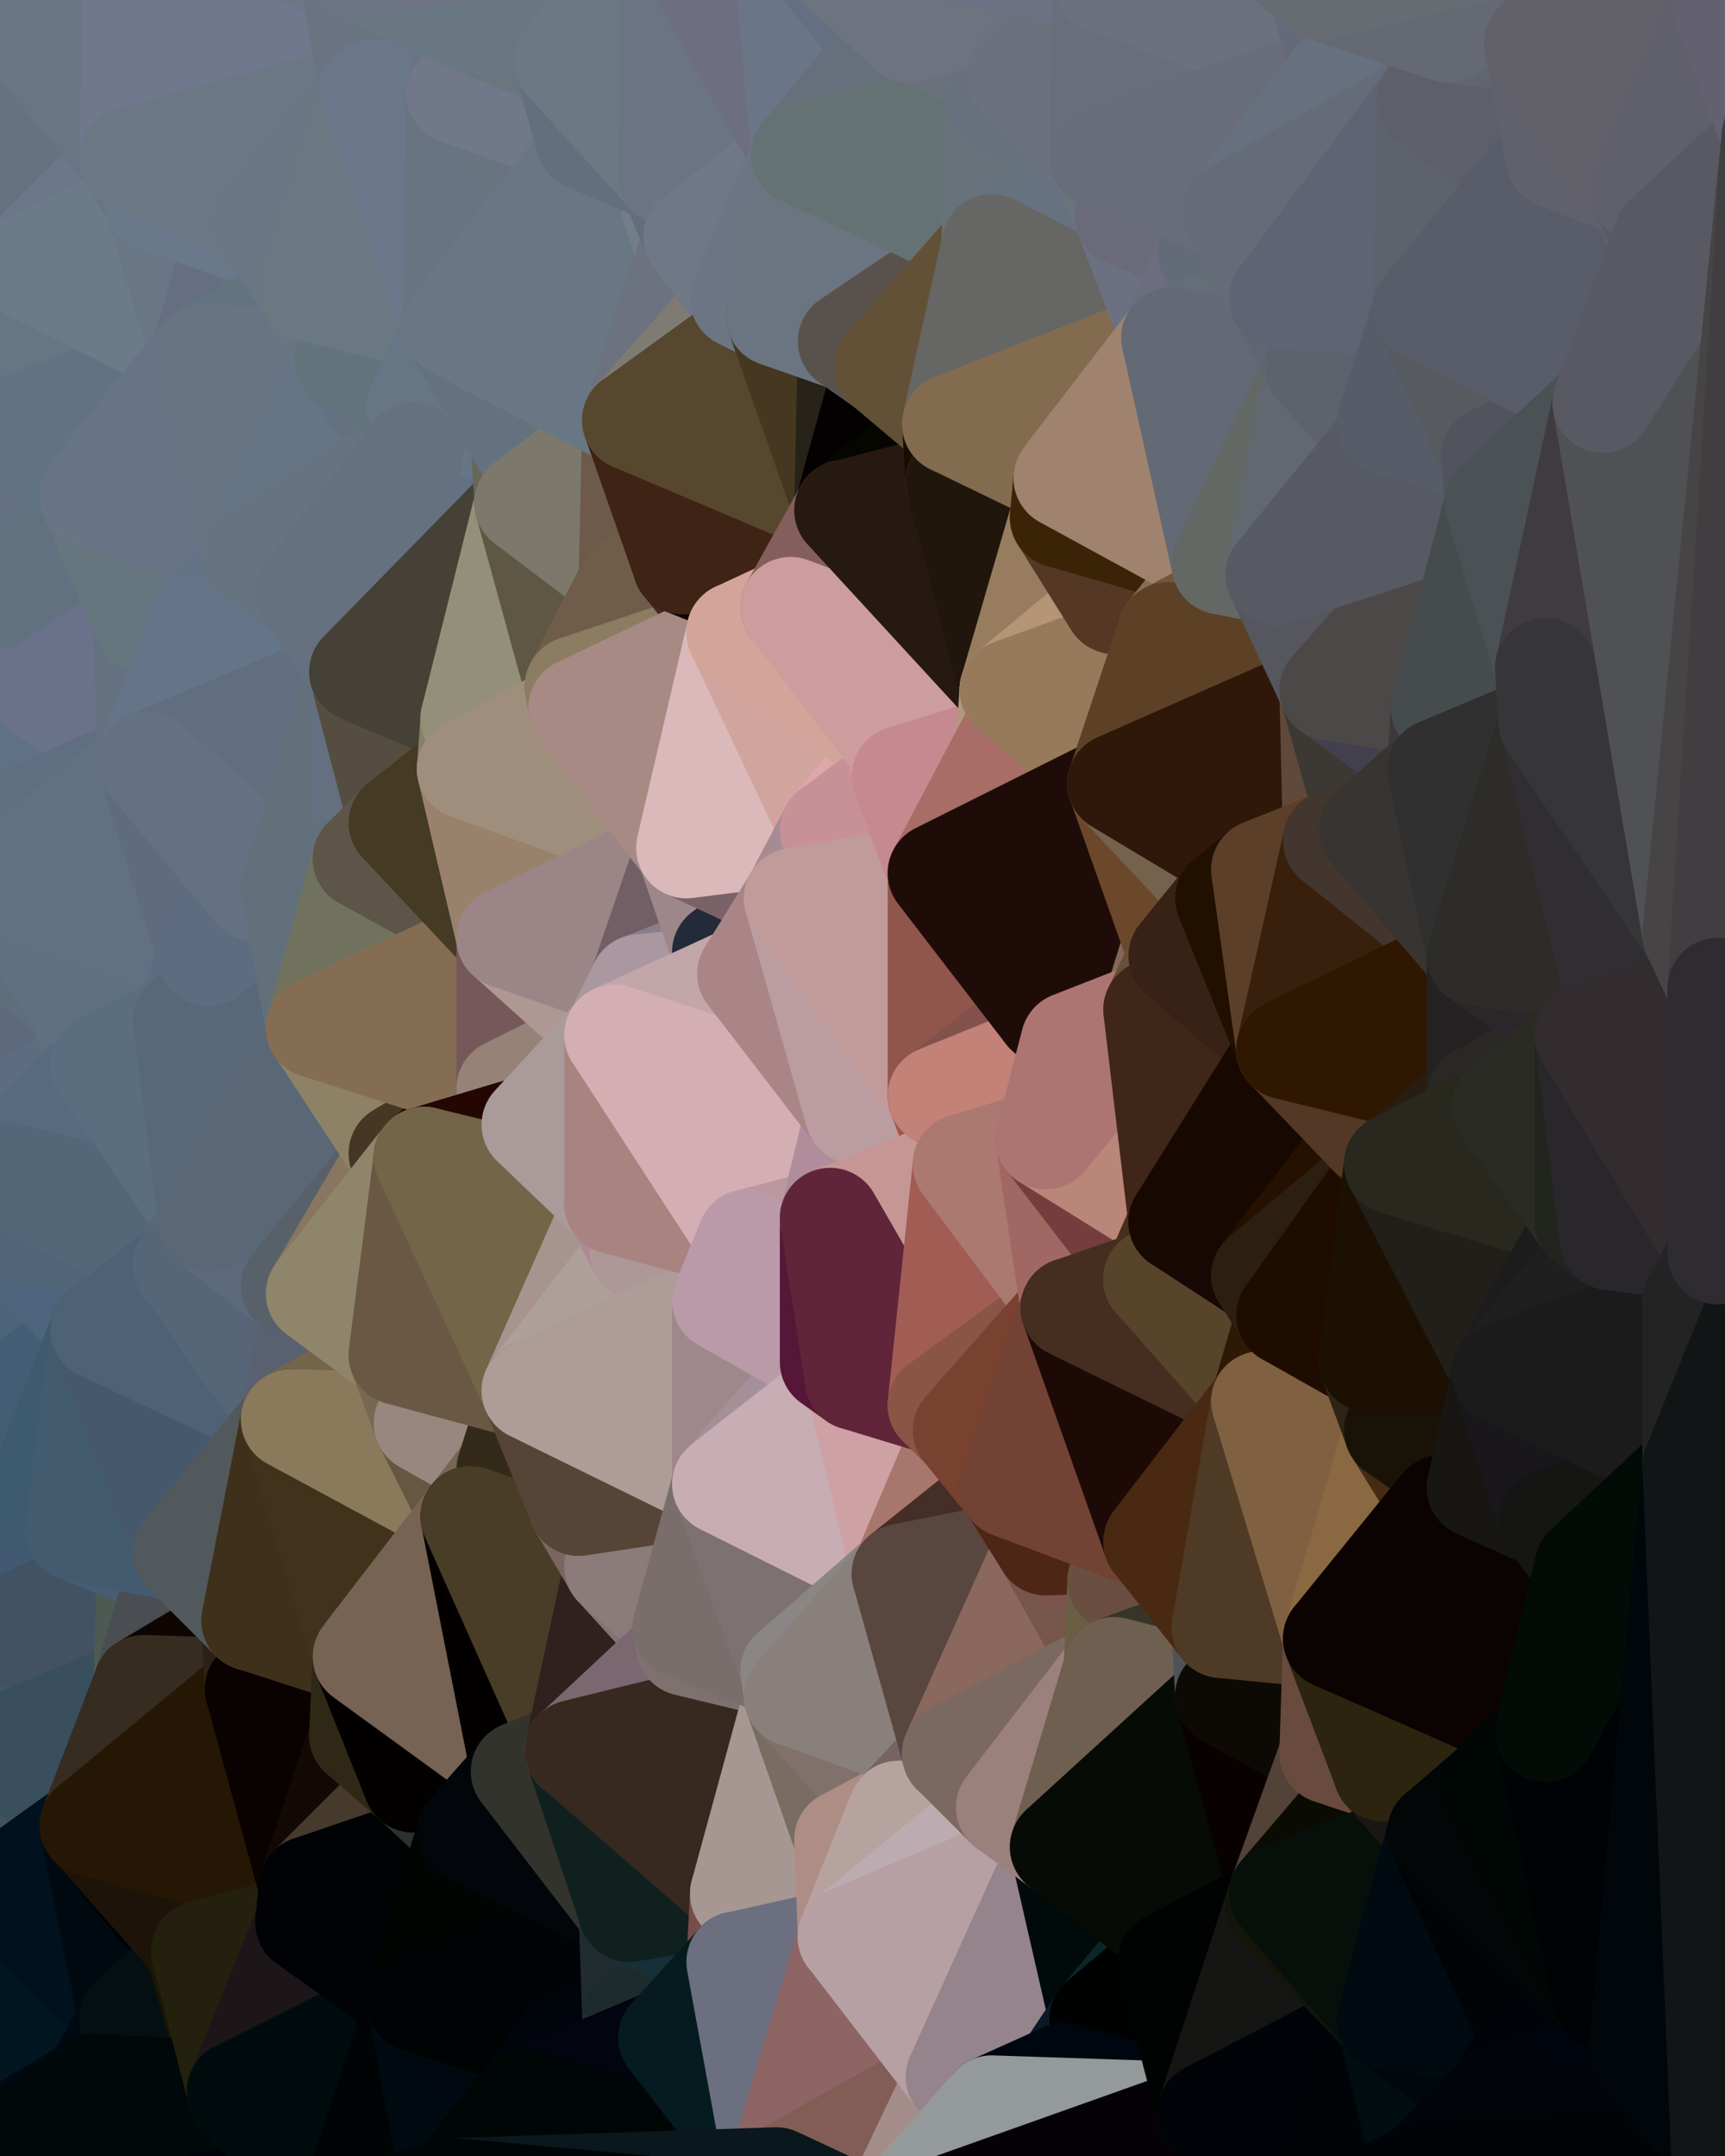 <?xml version="1.0" standalone="yes"?>
<svg width="480" height="600" xmlns="http://www.w3.org/2000/svg" version="1.1" ><polygon points="-34,148 -34,518 -18,444" fill="rgba(69, 95, 118, 1)" stroke="rgba(69, 95, 118, 1)" stroke-width="28" stroke-linejoin="round"/>
		<polygon points="-18,222 -34,148 -18,444" fill="rgba(92, 109, 125, 1)" stroke="rgba(92, 109, 125, 1)" stroke-width="28" stroke-linejoin="round"/>
		<polygon points="-34,518 -19,500 -18,444" fill="rgba(61, 91, 117, 1)" stroke="rgba(61, 91, 117, 1)" stroke-width="28" stroke-linejoin="round"/>
		<polygon points="-19,204 -34,148 -18,222" fill="rgba(106, 122, 138, 1)" stroke="rgba(106, 122, 138, 1)" stroke-width="28" stroke-linejoin="round"/>
		<polygon points="-4,118 -34,148 -3,130" fill="rgba(97, 113, 129, 1)" stroke="rgba(97, 113, 129, 1)" stroke-width="28" stroke-linejoin="round"/>
		<polygon points="-18,444 0,454 0,438" fill="rgba(64, 93, 111, 1)" stroke="rgba(64, 93, 111, 1)" stroke-width="28" stroke-linejoin="round"/>
		<polygon points="0,422 -18,444 0,438" fill="rgba(64, 93, 111, 1)" stroke="rgba(64, 93, 111, 1)" stroke-width="28" stroke-linejoin="round"/>
		<polygon points="-4,488 0,486 0,470" fill="rgba(60, 89, 119, 1)" stroke="rgba(60, 89, 119, 1)" stroke-width="28" stroke-linejoin="round"/>
		<polygon points="0,454 -18,444 0,470" fill="rgba(60, 88, 110, 1)" stroke="rgba(60, 88, 110, 1)" stroke-width="28" stroke-linejoin="round"/>
		<polygon points="-18,444 -19,500 0,470" fill="rgba(66, 90, 116, 1)" stroke="rgba(66, 90, 116, 1)" stroke-width="28" stroke-linejoin="round"/>
		<polygon points="-19,500 -4,488 0,470" fill="rgba(63, 93, 121, 1)" stroke="rgba(63, 93, 121, 1)" stroke-width="28" stroke-linejoin="round"/>
		<polygon points="0,406 -18,444 0,422" fill="rgba(69, 96, 123, 1)" stroke="rgba(69, 96, 123, 1)" stroke-width="28" stroke-linejoin="round"/>
		<polygon points="-4,488 -19,500 0,502" fill="rgba(58, 86, 107, 1)" stroke="rgba(58, 86, 107, 1)" stroke-width="28" stroke-linejoin="round"/>
		<polygon points="-19,500 0,526 0,502" fill="rgba(24, 42, 64, 1)" stroke="rgba(24, 42, 64, 1)" stroke-width="28" stroke-linejoin="round"/>
		<polygon points="0,390 -18,444 0,406" fill="rgba(58, 93, 115, 1)" stroke="rgba(58, 93, 115, 1)" stroke-width="28" stroke-linejoin="round"/>
		<polygon points="0,374 -18,444 0,390" fill="rgba(66, 94, 118, 1)" stroke="rgba(66, 94, 118, 1)" stroke-width="28" stroke-linejoin="round"/>
		<polygon points="0,358 -18,444 0,374" fill="rgba(59, 85, 112, 1)" stroke="rgba(59, 85, 112, 1)" stroke-width="28" stroke-linejoin="round"/>
		<polygon points="-19,500 -34,518 0,526" fill="rgba(17, 37, 48, 1)" stroke="rgba(17, 37, 48, 1)" stroke-width="28" stroke-linejoin="round"/>
		<polygon points="0,342 -18,444 0,358" fill="rgba(67, 92, 122, 1)" stroke="rgba(67, 92, 122, 1)" stroke-width="28" stroke-linejoin="round"/>
		<polygon points="-34,148 -4,118 0,88" fill="rgba(103, 114, 132, 1)" stroke="rgba(103, 114, 132, 1)" stroke-width="28" stroke-linejoin="round"/>
		<polygon points="-4,118 -3,130 0,120" fill="rgba(99, 110, 128, 1)" stroke="rgba(99, 110, 128, 1)" stroke-width="28" stroke-linejoin="round"/>
		<polygon points="-3,130 -34,148 0,150" fill="rgba(102, 118, 134, 1)" stroke="rgba(102, 118, 134, 1)" stroke-width="28" stroke-linejoin="round"/>
		<polygon points="-34,148 0,166 0,150" fill="rgba(103, 116, 132, 1)" stroke="rgba(103, 116, 132, 1)" stroke-width="28" stroke-linejoin="round"/>
		<polygon points="-34,148 0,182 0,166" fill="rgba(99, 116, 126, 1)" stroke="rgba(99, 116, 126, 1)" stroke-width="28" stroke-linejoin="round"/>
		<polygon points="-34,148 -19,204 0,182" fill="rgba(100, 116, 132, 1)" stroke="rgba(100, 116, 132, 1)" stroke-width="28" stroke-linejoin="round"/>
		<polygon points="-19,204 0,198 0,182" fill="rgba(101, 116, 135, 1)" stroke="rgba(101, 116, 135, 1)" stroke-width="28" stroke-linejoin="round"/>
		<polygon points="-19,204 0,214 0,198" fill="rgba(96, 111, 130, 1)" stroke="rgba(96, 111, 130, 1)" stroke-width="28" stroke-linejoin="round"/>
		<polygon points="-19,204 -18,222 0,214" fill="rgba(93, 111, 131, 1)" stroke="rgba(93, 111, 131, 1)" stroke-width="28" stroke-linejoin="round"/>
		<polygon points="-18,222 0,230 0,214" fill="rgba(96, 114, 134, 1)" stroke="rgba(96, 114, 134, 1)" stroke-width="28" stroke-linejoin="round"/>
		<polygon points="-18,222 0,246 0,230" fill="rgba(95, 110, 129, 1)" stroke="rgba(95, 110, 129, 1)" stroke-width="28" stroke-linejoin="round"/>
		<polygon points="-18,222 0,262 0,246" fill="rgba(99, 111, 133, 1)" stroke="rgba(99, 111, 133, 1)" stroke-width="28" stroke-linejoin="round"/>
		<polygon points="-18,222 0,278 0,262" fill="rgba(94, 112, 126, 1)" stroke="rgba(94, 112, 126, 1)" stroke-width="28" stroke-linejoin="round"/>
		<polygon points="-18,222 0,294 0,278" fill="rgba(93, 109, 124, 1)" stroke="rgba(93, 109, 124, 1)" stroke-width="28" stroke-linejoin="round"/>
		<polygon points="-18,222 0,310 0,294" fill="rgba(91, 110, 127, 1)" stroke="rgba(91, 110, 127, 1)" stroke-width="28" stroke-linejoin="round"/>
		<polygon points="-18,222 0,326 0,310" fill="rgba(93, 108, 127, 1)" stroke="rgba(93, 108, 127, 1)" stroke-width="28" stroke-linejoin="round"/>
		<polygon points="-18,222 -18,444 0,326" fill="rgba(86, 105, 122, 1)" stroke="rgba(86, 105, 122, 1)" stroke-width="28" stroke-linejoin="round"/>
		<polygon points="-18,444 0,342 0,326" fill="rgba(70, 96, 119, 1)" stroke="rgba(70, 96, 119, 1)" stroke-width="28" stroke-linejoin="round"/>
		<polygon points="-3,574 -34,518 0,599" fill="rgba(0, 20, 31, 1)" stroke="rgba(0, 20, 31, 1)" stroke-width="28" stroke-linejoin="round"/>
		<polygon points="-3,574 0,599 6,592" fill="rgba(0, 13, 24, 1)" stroke="rgba(0, 13, 24, 1)" stroke-width="28" stroke-linejoin="round"/>
		<polygon points="0,486 -4,488 0,502" fill="rgba(55, 85, 109, 1)" stroke="rgba(55, 85, 109, 1)" stroke-width="28" stroke-linejoin="round"/>
		<polygon points="-34,148 0,88 0,0" fill="rgba(99, 118, 133, 1)" stroke="rgba(99, 118, 133, 1)" stroke-width="28" stroke-linejoin="round"/>
		<polygon points="-34,518 -3,574 0,526" fill="rgba(1, 18, 34, 1)" stroke="rgba(1, 18, 34, 1)" stroke-width="28" stroke-linejoin="round"/>
		<polygon points="0,0 0,88 6,74" fill="rgba(105, 118, 134, 1)" stroke="rgba(105, 118, 134, 1)" stroke-width="28" stroke-linejoin="round"/>
		<polygon points="0,406 0,422 11,414" fill="rgba(60, 92, 115, 1)" stroke="rgba(60, 92, 115, 1)" stroke-width="28" stroke-linejoin="round"/>
		<polygon points="0,182 0,198 11,192" fill="rgba(100, 116, 132, 1)" stroke="rgba(100, 116, 132, 1)" stroke-width="28" stroke-linejoin="round"/>
		<polygon points="0,198 10,210 11,192" fill="rgba(100, 115, 134, 1)" stroke="rgba(100, 115, 134, 1)" stroke-width="28" stroke-linejoin="round"/>
		<polygon points="0,198 0,214 10,210" fill="rgba(99, 114, 133, 1)" stroke="rgba(99, 114, 133, 1)" stroke-width="28" stroke-linejoin="round"/>
		<polygon points="0,502 0,526 10,506" fill="rgba(13, 30, 46, 1)" stroke="rgba(13, 30, 46, 1)" stroke-width="28" stroke-linejoin="round"/>
		<polygon points="0,422 0,438 21,426" fill="rgba(64, 90, 113, 1)" stroke="rgba(64, 90, 113, 1)" stroke-width="28" stroke-linejoin="round"/>
		<polygon points="11,414 0,422 21,426" fill="rgba(64, 89, 109, 1)" stroke="rgba(64, 89, 109, 1)" stroke-width="28" stroke-linejoin="round"/>
		<polygon points="0,262 0,278 21,278" fill="rgba(91, 110, 127, 1)" stroke="rgba(91, 110, 127, 1)" stroke-width="28" stroke-linejoin="round"/>
		<polygon points="0,278 0,294 21,278" fill="rgba(95, 110, 129, 1)" stroke="rgba(95, 110, 129, 1)" stroke-width="28" stroke-linejoin="round"/>
		<polygon points="0,214 0,230 10,210" fill="rgba(94, 111, 127, 1)" stroke="rgba(94, 111, 127, 1)" stroke-width="28" stroke-linejoin="round"/>
		<polygon points="0,486 0,502 10,506" fill="rgba(60, 87, 108, 1)" stroke="rgba(60, 87, 108, 1)" stroke-width="28" stroke-linejoin="round"/>
		<polygon points="-4,118 0,120 0,88" fill="rgba(100, 113, 129, 1)" stroke="rgba(100, 113, 129, 1)" stroke-width="28" stroke-linejoin="round"/>
		<polygon points="-3,130 0,150 25,138" fill="rgba(103, 118, 137, 1)" stroke="rgba(103, 118, 137, 1)" stroke-width="28" stroke-linejoin="round"/>
		<polygon points="-3,574 6,592 26,580" fill="rgba(0, 15, 25, 1)" stroke="rgba(0, 15, 25, 1)" stroke-width="28" stroke-linejoin="round"/>
		<polygon points="0,120 -3,130 26,136" fill="rgba(101, 116, 135, 1)" stroke="rgba(101, 116, 135, 1)" stroke-width="28" stroke-linejoin="round"/>
		<polygon points="-3,130 25,138 26,136" fill="rgba(104, 119, 140, 1)" stroke="rgba(104, 119, 140, 1)" stroke-width="28" stroke-linejoin="round"/>
		<polygon points="0,294 0,310 28,296" fill="rgba(94, 107, 126, 1)" stroke="rgba(94, 107, 126, 1)" stroke-width="28" stroke-linejoin="round"/>
		<polygon points="21,278 0,294 28,296" fill="rgba(93, 106, 125, 1)" stroke="rgba(93, 106, 125, 1)" stroke-width="28" stroke-linejoin="round"/>
		<polygon points="0,358 0,374 28,370" fill="rgba(72, 98, 115, 1)" stroke="rgba(72, 98, 115, 1)" stroke-width="28" stroke-linejoin="round"/>
		<polygon points="0,374 0,390 28,370" fill="rgba(65, 91, 114, 1)" stroke="rgba(65, 91, 114, 1)" stroke-width="28" stroke-linejoin="round"/>
		<polygon points="10,506 0,526 25,508" fill="rgba(3, 23, 34, 1)" stroke="rgba(3, 23, 34, 1)" stroke-width="28" stroke-linejoin="round"/>
		<polygon points="0,390 0,406 11,414" fill="rgba(65, 91, 116, 1)" stroke="rgba(65, 91, 116, 1)" stroke-width="28" stroke-linejoin="round"/>
		<polygon points="0,0 6,74 36,44" fill="rgba(101, 114, 130, 1)" stroke="rgba(101, 114, 130, 1)" stroke-width="28" stroke-linejoin="round"/>
		<polygon points="-3,574 26,580 36,562" fill="rgba(0, 14, 18, 1)" stroke="rgba(0, 14, 18, 1)" stroke-width="28" stroke-linejoin="round"/>
		<polygon points="0,166 0,182 11,192" fill="rgba(102, 118, 134, 1)" stroke="rgba(102, 118, 134, 1)" stroke-width="28" stroke-linejoin="round"/>
		<polygon points="0,526 -3,574 36,562" fill="rgba(2, 22, 33, 1)" stroke="rgba(2, 22, 33, 1)" stroke-width="28" stroke-linejoin="round"/>
		<polygon points="0,438 0,454 21,426" fill="rgba(63, 91, 112, 1)" stroke="rgba(63, 91, 112, 1)" stroke-width="28" stroke-linejoin="round"/>
		<polygon points="0,166 11,192 40,173" fill="rgba(103, 116, 133, 1)" stroke="rgba(103, 116, 133, 1)" stroke-width="28" stroke-linejoin="round"/>
		<polygon points="0,486 10,506 25,508" fill="rgba(65, 82, 92, 1)" stroke="rgba(65, 82, 92, 1)" stroke-width="28" stroke-linejoin="round"/>
		<polygon points="0,150 0,166 25,138" fill="rgba(99, 112, 131, 1)" stroke="rgba(99, 112, 131, 1)" stroke-width="28" stroke-linejoin="round"/>
		<polygon points="0,470 0,486 40,469" fill="rgba(71, 84, 101, 1)" stroke="rgba(71, 84, 101, 1)" stroke-width="28" stroke-linejoin="round"/>
		<polygon points="0,454 0,470 40,469" fill="rgba(63, 88, 108, 1)" stroke="rgba(63, 88, 108, 1)" stroke-width="28" stroke-linejoin="round"/>
		<polygon points="0,342 0,358 28,370" fill="rgba(77, 99, 122, 1)" stroke="rgba(77, 99, 122, 1)" stroke-width="28" stroke-linejoin="round"/>
		<polygon points="36,44 6,74 43,56" fill="rgba(107, 120, 137, 1)" stroke="rgba(107, 120, 137, 1)" stroke-width="28" stroke-linejoin="round"/>
		<polygon points="21,426 0,454 41,434" fill="rgba(65, 89, 113, 1)" stroke="rgba(65, 89, 113, 1)" stroke-width="28" stroke-linejoin="round"/>
		<polygon points="0,454 40,469 41,434" fill="rgba(66, 82, 98, 1)" stroke="rgba(66, 82, 98, 1)" stroke-width="28" stroke-linejoin="round"/>
		<polygon points="11,192 10,210 41,212" fill="rgba(99, 112, 128, 1)" stroke="rgba(99, 112, 128, 1)" stroke-width="28" stroke-linejoin="round"/>
		<polygon points="10,210 0,230 41,212" fill="rgba(95, 113, 133, 1)" stroke="rgba(95, 113, 133, 1)" stroke-width="28" stroke-linejoin="round"/>
		<polygon points="25,138 0,166 40,173" fill="rgba(97, 113, 128, 1)" stroke="rgba(97, 113, 128, 1)" stroke-width="28" stroke-linejoin="round"/>
		<polygon points="0,486 25,508 40,469" fill="rgba(57, 79, 93, 1)" stroke="rgba(57, 79, 93, 1)" stroke-width="28" stroke-linejoin="round"/>
		<polygon points="0,0 36,44 37,0" fill="rgba(104, 117, 133, 1)" stroke="rgba(104, 117, 133, 1)" stroke-width="28" stroke-linejoin="round"/>
		<polygon points="0,310 0,326 28,296" fill="rgba(92, 109, 129, 1)" stroke="rgba(92, 109, 129, 1)" stroke-width="28" stroke-linejoin="round"/>
		<polygon points="0,390 11,414 28,370" fill="rgba(67, 93, 116, 1)" stroke="rgba(67, 93, 116, 1)" stroke-width="28" stroke-linejoin="round"/>
		<polygon points="0,246 0,262 21,278" fill="rgba(93, 111, 125, 1)" stroke="rgba(93, 111, 125, 1)" stroke-width="28" stroke-linejoin="round"/>
		<polygon points="0,342 28,370 51,352" fill="rgba(76, 100, 124, 1)" stroke="rgba(76, 100, 124, 1)" stroke-width="28" stroke-linejoin="round"/>
		<polygon points="21,278 28,296 51,284" fill="rgba(94, 112, 126, 1)" stroke="rgba(94, 112, 126, 1)" stroke-width="28" stroke-linejoin="round"/>
		<polygon points="40,173 11,192 41,212" fill="rgba(106, 113, 139, 1)" stroke="rgba(106, 113, 139, 1)" stroke-width="28" stroke-linejoin="round"/>
		<polygon points="25,508 0,526 36,562" fill="rgba(1, 17, 30, 1)" stroke="rgba(1, 17, 30, 1)" stroke-width="28" stroke-linejoin="round"/>
		<polygon points="6,74 0,88 56,99" fill="rgba(102, 120, 134, 1)" stroke="rgba(102, 120, 134, 1)" stroke-width="28" stroke-linejoin="round"/>
		<polygon points="0,88 0,120 56,99" fill="rgba(102, 118, 133, 1)" stroke="rgba(102, 118, 133, 1)" stroke-width="28" stroke-linejoin="round"/>
		<polygon points="0,120 26,136 56,99" fill="rgba(97, 114, 130, 1)" stroke="rgba(97, 114, 130, 1)" stroke-width="28" stroke-linejoin="round"/>
		<polygon points="25,508 36,562 55,544" fill="rgba(0, 9, 16, 1)" stroke="rgba(0, 9, 16, 1)" stroke-width="28" stroke-linejoin="round"/>
		<polygon points="0,326 0,342 51,352" fill="rgba(80, 101, 120, 1)" stroke="rgba(80, 101, 120, 1)" stroke-width="28" stroke-linejoin="round"/>
		<polygon points="0,230 0,246 41,212" fill="rgba(95, 110, 129, 1)" stroke="rgba(95, 110, 129, 1)" stroke-width="28" stroke-linejoin="round"/>
		<polygon points="28,296 0,326 58,340" fill="rgba(88, 106, 128, 1)" stroke="rgba(88, 106, 128, 1)" stroke-width="28" stroke-linejoin="round"/>
		<polygon points="0,326 51,352 58,340" fill="rgba(84, 103, 120, 1)" stroke="rgba(84, 103, 120, 1)" stroke-width="28" stroke-linejoin="round"/>
		<polygon points="21,278 51,284 58,266" fill="rgba(94, 111, 131, 1)" stroke="rgba(94, 111, 131, 1)" stroke-width="28" stroke-linejoin="round"/>
		<polygon points="0,246 21,278 58,266" fill="rgba(95, 112, 130, 1)" stroke="rgba(95, 112, 130, 1)" stroke-width="28" stroke-linejoin="round"/>
		<polygon points="25,508 55,544 56,543" fill="rgba(0, 1, 4, 1)" stroke="rgba(0, 1, 4, 1)" stroke-width="28" stroke-linejoin="round"/>
		<polygon points="43,56 6,74 56,99" fill="rgba(107, 123, 138, 1)" stroke="rgba(107, 123, 138, 1)" stroke-width="28" stroke-linejoin="round"/>
		<polygon points="36,562 26,580 66,582" fill="rgba(0, 9, 18, 1)" stroke="rgba(0, 9, 18, 1)" stroke-width="28" stroke-linejoin="round"/>
		<polygon points="41,212 0,246 58,266" fill="rgba(97, 113, 129, 1)" stroke="rgba(97, 113, 129, 1)" stroke-width="28" stroke-linejoin="round"/>
		<polygon points="40,173 41,212 55,174" fill="rgba(100, 113, 129, 1)" stroke="rgba(100, 113, 129, 1)" stroke-width="28" stroke-linejoin="round"/>
		<polygon points="41,434 40,469 51,432" fill="rgba(77, 90, 83, 1)" stroke="rgba(77, 90, 83, 1)" stroke-width="28" stroke-linejoin="round"/>
		<polygon points="21,426 41,434 51,432" fill="rgba(71, 93, 114, 1)" stroke="rgba(71, 93, 114, 1)" stroke-width="28" stroke-linejoin="round"/>
		<polygon points="40,173 55,174 70,155" fill="rgba(103, 116, 132, 1)" stroke="rgba(103, 116, 132, 1)" stroke-width="28" stroke-linejoin="round"/>
		<polygon points="25,138 40,173 70,155" fill="rgba(101, 118, 126, 1)" stroke="rgba(101, 118, 126, 1)" stroke-width="28" stroke-linejoin="round"/>
		<polygon points="51,432 40,469 70,451" fill="rgba(74, 77, 82, 1)" stroke="rgba(74, 77, 82, 1)" stroke-width="28" stroke-linejoin="round"/>
		<polygon points="43,56 56,99 66,64" fill="rgba(105, 118, 134, 1)" stroke="rgba(105, 118, 134, 1)" stroke-width="28" stroke-linejoin="round"/>
		<polygon points="41,212 58,266 71,248" fill="rgba(95, 108, 127, 1)" stroke="rgba(95, 108, 127, 1)" stroke-width="28" stroke-linejoin="round"/>
		<polygon points="26,136 25,138 70,155" fill="rgba(105, 117, 133, 1)" stroke="rgba(105, 117, 133, 1)" stroke-width="28" stroke-linejoin="round"/>
		<polygon points="0,0 37,0 67,-29" fill="rgba(105, 118, 134, 1)" stroke="rgba(105, 118, 134, 1)" stroke-width="28" stroke-linejoin="round"/>
		<polygon points="11,414 21,426 28,370" fill="rgba(62, 90, 111, 1)" stroke="rgba(62, 90, 111, 1)" stroke-width="28" stroke-linejoin="round"/>
		<polygon points="70,451 40,469 71,470" fill="rgba(15, 5, 3, 1)" stroke="rgba(15, 5, 3, 1)" stroke-width="28" stroke-linejoin="round"/>
		<polygon points="55,544 36,562 66,582" fill="rgba(5, 15, 17, 1)" stroke="rgba(5, 15, 17, 1)" stroke-width="28" stroke-linejoin="round"/>
		<polygon points="51,284 28,296 58,340" fill="rgba(91, 110, 127, 1)" stroke="rgba(91, 110, 127, 1)" stroke-width="28" stroke-linejoin="round"/>
		<polygon points="28,370 21,426 51,432" fill="rgba(66, 91, 111, 1)" stroke="rgba(66, 91, 111, 1)" stroke-width="28" stroke-linejoin="round"/>
		<polygon points="28,370 51,432 81,395" fill="rgba(70, 88, 108, 1)" stroke="rgba(70, 88, 108, 1)" stroke-width="28" stroke-linejoin="round"/>
		<polygon points="51,352 28,370 81,395" fill="rgba(77, 98, 117, 1)" stroke="rgba(77, 98, 117, 1)" stroke-width="28" stroke-linejoin="round"/>
		<polygon points="58,340 51,352 81,358" fill="rgba(87, 104, 122, 1)" stroke="rgba(87, 104, 122, 1)" stroke-width="28" stroke-linejoin="round"/>
		<polygon points="56,99 26,136 70,155" fill="rgba(103, 116, 133, 1)" stroke="rgba(103, 116, 133, 1)" stroke-width="28" stroke-linejoin="round"/>
		<polygon points="66,64 56,99 86,81" fill="rgba(102, 110, 129, 1)" stroke="rgba(102, 110, 129, 1)" stroke-width="28" stroke-linejoin="round"/>
		<polygon points="73,62 66,64 86,81" fill="rgba(103, 115, 129, 1)" stroke="rgba(103, 115, 129, 1)" stroke-width="28" stroke-linejoin="round"/>
		<polygon points="56,543 85,535 86,525" fill="rgba(56, 35, 18, 1)" stroke="rgba(56, 35, 18, 1)" stroke-width="28" stroke-linejoin="round"/>
		<polygon points="70,155 55,174 85,165" fill="rgba(100, 115, 134, 1)" stroke="rgba(100, 115, 134, 1)" stroke-width="28" stroke-linejoin="round"/>
		<polygon points="40,469 25,508 71,470" fill="rgba(54, 44, 32, 1)" stroke="rgba(54, 44, 32, 1)" stroke-width="28" stroke-linejoin="round"/>
		<polygon points="58,266 51,284 88,286" fill="rgba(95, 107, 129, 1)" stroke="rgba(95, 107, 129, 1)" stroke-width="28" stroke-linejoin="round"/>
		<polygon points="25,508 56,543 86,525" fill="rgba(29, 19, 9, 1)" stroke="rgba(29, 19, 9, 1)" stroke-width="28" stroke-linejoin="round"/>
		<polygon points="71,470 25,508 86,525" fill="rgba(38, 23, 4, 1)" stroke="rgba(38, 23, 4, 1)" stroke-width="28" stroke-linejoin="round"/>
		<polygon points="81,358 51,352 81,395" fill="rgba(85, 102, 120, 1)" stroke="rgba(85, 102, 120, 1)" stroke-width="28" stroke-linejoin="round"/>
		<polygon points="36,44 43,56 73,62" fill="rgba(105, 118, 127, 1)" stroke="rgba(105, 118, 127, 1)" stroke-width="28" stroke-linejoin="round"/>
		<polygon points="43,56 66,64 73,62" fill="rgba(105, 120, 139, 1)" stroke="rgba(105, 120, 139, 1)" stroke-width="28" stroke-linejoin="round"/>
		<polygon points="56,543 55,544 66,582" fill="rgba(28, 21, 5, 1)" stroke="rgba(28, 21, 5, 1)" stroke-width="28" stroke-linejoin="round"/>
		<polygon points="6,592 0,599 26,580" fill="rgba(0, 9, 15, 1)" stroke="rgba(0, 9, 15, 1)" stroke-width="28" stroke-linejoin="round"/>
		<polygon points="86,81 56,99 96,100" fill="rgba(99, 115, 128, 1)" stroke="rgba(99, 115, 128, 1)" stroke-width="28" stroke-linejoin="round"/>
		<polygon points="67,-29 37,0 97,-9" fill="rgba(109, 118, 135, 1)" stroke="rgba(109, 118, 135, 1)" stroke-width="28" stroke-linejoin="round"/>
		<polygon points="66,582 0,599 96,618" fill="rgba(0, 2, 11, 1)" stroke="rgba(0, 2, 11, 1)" stroke-width="28" stroke-linejoin="round"/>
		<polygon points="81,358 81,395 88,360" fill="rgba(87, 100, 117, 1)" stroke="rgba(87, 100, 117, 1)" stroke-width="28" stroke-linejoin="round"/>
		<polygon points="81,247 58,266 88,286" fill="rgba(96, 111, 132, 1)" stroke="rgba(96, 111, 132, 1)" stroke-width="28" stroke-linejoin="round"/>
		<polygon points="51,284 58,340 88,286" fill="rgba(88, 104, 120, 1)" stroke="rgba(88, 104, 120, 1)" stroke-width="28" stroke-linejoin="round"/>
		<polygon points="71,248 58,266 81,247" fill="rgba(93, 108, 129, 1)" stroke="rgba(93, 108, 129, 1)" stroke-width="28" stroke-linejoin="round"/>
		<polygon points="26,580 0,599 66,582" fill="rgba(0, 8, 10, 1)" stroke="rgba(0, 8, 10, 1)" stroke-width="28" stroke-linejoin="round"/>
		<polygon points="85,165 55,174 100,187" fill="rgba(97, 113, 128, 1)" stroke="rgba(97, 113, 128, 1)" stroke-width="28" stroke-linejoin="round"/>
		<polygon points="70,451 71,470 101,461" fill="rgba(45, 32, 23, 1)" stroke="rgba(45, 32, 23, 1)" stroke-width="28" stroke-linejoin="round"/>
		<polygon points="56,543 66,582 85,535" fill="rgba(35, 32, 13, 1)" stroke="rgba(35, 32, 13, 1)" stroke-width="28" stroke-linejoin="round"/>
		<polygon points="97,-9 37,0 103,25" fill="rgba(110, 117, 133, 1)" stroke="rgba(110, 117, 133, 1)" stroke-width="28" stroke-linejoin="round"/>
		<polygon points="37,0 36,44 103,25" fill="rgba(112, 120, 141, 1)" stroke="rgba(112, 120, 141, 1)" stroke-width="28" stroke-linejoin="round"/>
		<polygon points="36,44 73,62 103,25" fill="rgba(107, 119, 133, 1)" stroke="rgba(107, 119, 133, 1)" stroke-width="28" stroke-linejoin="round"/>
		<polygon points="71,470 100,483 101,461" fill="rgba(23, 11, 0, 1)" stroke="rgba(23, 11, 0, 1)" stroke-width="28" stroke-linejoin="round"/>
		<polygon points="71,470 86,525 100,483" fill="rgba(10, 2, 0, 1)" stroke="rgba(10, 2, 0, 1)" stroke-width="28" stroke-linejoin="round"/>
		<polygon points="55,174 41,212 100,187" fill="rgba(100, 117, 137, 1)" stroke="rgba(100, 117, 137, 1)" stroke-width="28" stroke-linejoin="round"/>
		<polygon points="41,212 81,247 100,187" fill="rgba(97, 110, 127, 1)" stroke="rgba(97, 110, 127, 1)" stroke-width="28" stroke-linejoin="round"/>
		<polygon points="56,99 70,155 96,100" fill="rgba(103, 116, 132, 1)" stroke="rgba(103, 116, 132, 1)" stroke-width="28" stroke-linejoin="round"/>
		<polygon points="41,212 71,248 81,247" fill="rgba(100, 113, 130, 1)" stroke="rgba(100, 113, 130, 1)" stroke-width="28" stroke-linejoin="round"/>
		<polygon points="51,432 70,451 81,395" fill="rgba(81, 89, 92, 1)" stroke="rgba(81, 89, 92, 1)" stroke-width="28" stroke-linejoin="round"/>
		<polygon points="58,340 81,358 111,321" fill="rgba(93, 106, 125, 1)" stroke="rgba(93, 106, 125, 1)" stroke-width="28" stroke-linejoin="round"/>
		<polygon points="88,286 58,340 111,321" fill="rgba(90, 103, 119, 1)" stroke="rgba(90, 103, 119, 1)" stroke-width="28" stroke-linejoin="round"/>
		<polygon points="88,360 81,395 111,377" fill="rgba(89, 96, 112, 1)" stroke="rgba(89, 96, 112, 1)" stroke-width="28" stroke-linejoin="round"/>
		<polygon points="100,187 81,247 101,239" fill="rgba(98, 112, 121, 1)" stroke="rgba(98, 112, 121, 1)" stroke-width="28" stroke-linejoin="round"/>
		<polygon points="96,100 70,155 115,126" fill="rgba(101, 117, 133, 1)" stroke="rgba(101, 117, 133, 1)" stroke-width="28" stroke-linejoin="round"/>
		<polygon points="81,358 88,360 111,321" fill="rgba(88, 97, 106, 1)" stroke="rgba(88, 97, 106, 1)" stroke-width="28" stroke-linejoin="round"/>
		<polygon points="100,187 101,239 111,229" fill="rgba(100, 112, 128, 1)" stroke="rgba(100, 112, 128, 1)" stroke-width="28" stroke-linejoin="round"/>
		<polygon points="96,100 115,126 116,113" fill="rgba(100, 113, 130, 1)" stroke="rgba(100, 113, 130, 1)" stroke-width="28" stroke-linejoin="round"/>
		<polygon points="85,535 66,582 116,557" fill="rgba(28, 22, 24, 1)" stroke="rgba(28, 22, 24, 1)" stroke-width="28" stroke-linejoin="round"/>
		<polygon points="100,483 86,525 115,496" fill="rgba(18, 9, 4, 1)" stroke="rgba(18, 9, 4, 1)" stroke-width="28" stroke-linejoin="round"/>
		<polygon points="111,377 81,395 118,396" fill="rgba(115, 101, 74, 1)" stroke="rgba(115, 101, 74, 1)" stroke-width="28" stroke-linejoin="round"/>
		<polygon points="70,155 85,165 115,126" fill="rgba(102, 116, 129, 1)" stroke="rgba(102, 116, 129, 1)" stroke-width="28" stroke-linejoin="round"/>
		<polygon points="81,247 88,286 101,239" fill="rgba(98, 112, 123, 1)" stroke="rgba(98, 112, 123, 1)" stroke-width="28" stroke-linejoin="round"/>
		<polygon points="86,81 96,100 126,91" fill="rgba(104, 118, 131, 1)" stroke="rgba(104, 118, 131, 1)" stroke-width="28" stroke-linejoin="round"/>
		<polygon points="96,100 116,113 126,91" fill="rgba(98, 115, 123, 1)" stroke="rgba(98, 115, 123, 1)" stroke-width="28" stroke-linejoin="round"/>
		<polygon points="81,395 70,451 101,461" fill="rgba(63, 48, 27, 1)" stroke="rgba(63, 48, 27, 1)" stroke-width="28" stroke-linejoin="round"/>
		<polygon points="100,187 130,214 131,200" fill="rgba(118, 114, 103, 1)" stroke="rgba(118, 114, 103, 1)" stroke-width="28" stroke-linejoin="round"/>
		<polygon points="81,395 101,461 131,422" fill="rgba(65, 50, 27, 1)" stroke="rgba(65, 50, 27, 1)" stroke-width="28" stroke-linejoin="round"/>
		<polygon points="118,396 81,395 131,422" fill="rgba(138, 121, 91, 1)" stroke="rgba(138, 121, 91, 1)" stroke-width="28" stroke-linejoin="round"/>
		<polygon points="115,496 86,525 130,510" fill="rgba(70, 58, 44, 1)" stroke="rgba(70, 58, 44, 1)" stroke-width="28" stroke-linejoin="round"/>
		<polygon points="100,187 111,229 130,214" fill="rgba(85, 77, 64, 1)" stroke="rgba(85, 77, 64, 1)" stroke-width="28" stroke-linejoin="round"/>
		<polygon points="66,582 96,618 116,557" fill="rgba(0, 11, 13, 1)" stroke="rgba(0, 11, 13, 1)" stroke-width="28" stroke-linejoin="round"/>
		<polygon points="97,-9 103,25 133,7" fill="rgba(106, 115, 130, 1)" stroke="rgba(106, 115, 130, 1)" stroke-width="28" stroke-linejoin="round"/>
		<polygon points="103,25 127,26 133,7" fill="rgba(106, 115, 130, 1)" stroke="rgba(106, 115, 130, 1)" stroke-width="28" stroke-linejoin="round"/>
		<polygon points="86,525 116,557 130,510" fill="rgba(0, 2, 3, 1)" stroke="rgba(0, 2, 3, 1)" stroke-width="28" stroke-linejoin="round"/>
		<polygon points="116,557 96,618 126,609" fill="rgba(0, 4, 5, 1)" stroke="rgba(0, 4, 5, 1)" stroke-width="28" stroke-linejoin="round"/>
		<polygon points="111,321 88,360 118,322" fill="rgba(136, 118, 96, 1)" stroke="rgba(136, 118, 96, 1)" stroke-width="28" stroke-linejoin="round"/>
		<polygon points="86,525 85,535 116,557" fill="rgba(0, 2, 6, 1)" stroke="rgba(0, 2, 6, 1)" stroke-width="28" stroke-linejoin="round"/>
		<polygon points="73,62 86,81 103,25" fill="rgba(105, 119, 132, 1)" stroke="rgba(105, 119, 132, 1)" stroke-width="28" stroke-linejoin="round"/>
		<polygon points="88,286 111,321 141,303" fill="rgba(141, 130, 102, 1)" stroke="rgba(141, 130, 102, 1)" stroke-width="28" stroke-linejoin="round"/>
		<polygon points="111,321 118,322 141,303" fill="rgba(70, 55, 36, 1)" stroke="rgba(70, 55, 36, 1)" stroke-width="28" stroke-linejoin="round"/>
		<polygon points="118,396 131,422 141,409" fill="rgba(102, 87, 66, 1)" stroke="rgba(102, 87, 66, 1)" stroke-width="28" stroke-linejoin="round"/>
		<polygon points="101,239 88,286 141,261" fill="rgba(112, 114, 93, 1)" stroke="rgba(112, 114, 93, 1)" stroke-width="28" stroke-linejoin="round"/>
		<polygon points="111,229 101,239 141,261" fill="rgba(93, 85, 72, 1)" stroke="rgba(93, 85, 72, 1)" stroke-width="28" stroke-linejoin="round"/>
		<polygon points="88,360 111,377 118,322" fill="rgba(143, 133, 106, 1)" stroke="rgba(143, 133, 106, 1)" stroke-width="28" stroke-linejoin="round"/>
		<polygon points="115,496 130,510 145,493" fill="rgba(43, 49, 49, 1)" stroke="rgba(43, 49, 49, 1)" stroke-width="28" stroke-linejoin="round"/>
		<polygon points="116,113 115,126 145,123" fill="rgba(98, 114, 129, 1)" stroke="rgba(98, 114, 129, 1)" stroke-width="28" stroke-linejoin="round"/>
		<polygon points="101,461 100,483 115,496" fill="rgba(47, 40, 22, 1)" stroke="rgba(47, 40, 22, 1)" stroke-width="28" stroke-linejoin="round"/>
		<polygon points="145,123 115,126 146,140" fill="rgba(102, 116, 129, 1)" stroke="rgba(102, 116, 129, 1)" stroke-width="28" stroke-linejoin="round"/>
		<polygon points="116,557 126,609 146,584" fill="rgba(0, 10, 16, 1)" stroke="rgba(0, 10, 16, 1)" stroke-width="28" stroke-linejoin="round"/>
		<polygon points="103,25 86,81 126,91" fill="rgba(106, 120, 129, 1)" stroke="rgba(106, 120, 129, 1)" stroke-width="28" stroke-linejoin="round"/>
		<polygon points="111,377 118,396 148,387" fill="rgba(119, 104, 83, 1)" stroke="rgba(119, 104, 83, 1)" stroke-width="28" stroke-linejoin="round"/>
		<polygon points="118,396 141,409 148,387" fill="rgba(152, 135, 127, 1)" stroke="rgba(152, 135, 127, 1)" stroke-width="28" stroke-linejoin="round"/>
		<polygon points="141,303 118,322 148,313" fill="rgba(22, 9, 3, 1)" stroke="rgba(22, 9, 3, 1)" stroke-width="28" stroke-linejoin="round"/>
		<polygon points="115,126 100,187 146,140" fill="rgba(100, 113, 132, 1)" stroke="rgba(100, 113, 132, 1)" stroke-width="28" stroke-linejoin="round"/>
		<polygon points="101,461 115,496 145,493" fill="rgba(3, 0, 0, 1)" stroke="rgba(3, 0, 0, 1)" stroke-width="28" stroke-linejoin="round"/>
		<polygon points="126,91 116,113 145,123" fill="rgba(102, 118, 133, 1)" stroke="rgba(102, 118, 133, 1)" stroke-width="28" stroke-linejoin="round"/>
		<polygon points="141,261 88,286 141,303" fill="rgba(133, 109, 83, 1)" stroke="rgba(133, 109, 83, 1)" stroke-width="28" stroke-linejoin="round"/>
		<polygon points="103,25 126,91 127,26" fill="rgba(106, 119, 138, 1)" stroke="rgba(106, 119, 138, 1)" stroke-width="28" stroke-linejoin="round"/>
		<polygon points="85,165 100,187 115,126" fill="rgba(101, 113, 129, 1)" stroke="rgba(101, 113, 129, 1)" stroke-width="28" stroke-linejoin="round"/>
		<polygon points="127,26 126,91 156,52" fill="rgba(104, 116, 130, 1)" stroke="rgba(104, 116, 130, 1)" stroke-width="28" stroke-linejoin="round"/>
		<polygon points="116,557 146,584 156,570" fill="rgba(1, 8, 16, 1)" stroke="rgba(1, 8, 16, 1)" stroke-width="28" stroke-linejoin="round"/>
		<polygon points="133,7 127,26 157,17" fill="rgba(104, 116, 130, 1)" stroke="rgba(104, 116, 130, 1)" stroke-width="28" stroke-linejoin="round"/>
		<polygon points="100,187 131,200 146,140" fill="rgba(69, 65, 54, 1)" stroke="rgba(69, 65, 54, 1)" stroke-width="28" stroke-linejoin="round"/>
		<polygon points="130,214 111,229 141,261" fill="rgba(69, 58, 36, 1)" stroke="rgba(69, 58, 36, 1)" stroke-width="28" stroke-linejoin="round"/>
		<polygon points="160,191 131,200 161,197" fill="rgba(110, 98, 84, 1)" stroke="rgba(110, 98, 84, 1)" stroke-width="28" stroke-linejoin="round"/>
		<polygon points="141,409 131,422 161,419" fill="rgba(118, 103, 82, 1)" stroke="rgba(118, 103, 82, 1)" stroke-width="28" stroke-linejoin="round"/>
		<polygon points="127,26 156,52 163,39" fill="rgba(104, 116, 128, 1)" stroke="rgba(104, 116, 128, 1)" stroke-width="28" stroke-linejoin="round"/>
		<polygon points="157,17 127,26 163,39" fill="rgba(113, 120, 138, 1)" stroke="rgba(113, 120, 138, 1)" stroke-width="28" stroke-linejoin="round"/>
		<polygon points="131,200 130,214 161,197" fill="rgba(134, 128, 104, 1)" stroke="rgba(134, 128, 104, 1)" stroke-width="28" stroke-linejoin="round"/>
		<polygon points="146,140 131,200 160,191" fill="rgba(148, 143, 121, 1)" stroke="rgba(148, 143, 121, 1)" stroke-width="28" stroke-linejoin="round"/>
		<polygon points="141,261 141,303 171,288" fill="rgba(118, 88, 90, 1)" stroke="rgba(118, 88, 90, 1)" stroke-width="28" stroke-linejoin="round"/>
		<polygon points="141,303 148,313 171,288" fill="rgba(150, 130, 119, 1)" stroke="rgba(150, 130, 119, 1)" stroke-width="28" stroke-linejoin="round"/>
		<polygon points="161,419 131,422 171,436" fill="rgba(18, 10, 0, 1)" stroke="rgba(18, 10, 0, 1)" stroke-width="28" stroke-linejoin="round"/>
		<polygon points="148,313 118,322 171,335" fill="rgba(36, 7, 3, 1)" stroke="rgba(36, 7, 3, 1)" stroke-width="28" stroke-linejoin="round"/>
		<polygon points="148,387 141,409 161,419" fill="rgba(51, 42, 25, 1)" stroke="rgba(51, 42, 25, 1)" stroke-width="28" stroke-linejoin="round"/>
		<polygon points="118,322 111,377 148,387" fill="rgba(106, 88, 68, 1)" stroke="rgba(106, 88, 68, 1)" stroke-width="28" stroke-linejoin="round"/>
		<polygon points="131,422 101,461 145,493" fill="rgba(118, 99, 84, 1)" stroke="rgba(118, 99, 84, 1)" stroke-width="28" stroke-linejoin="round"/>
		<polygon points="146,140 160,191 175,162" fill="rgba(94, 87, 68, 1)" stroke="rgba(94, 87, 68, 1)" stroke-width="28" stroke-linejoin="round"/>
		<polygon points="130,510 116,557 175,532" fill="rgba(2, 4, 1, 1)" stroke="rgba(2, 4, 1, 1)" stroke-width="28" stroke-linejoin="round"/>
		<polygon points="118,322 148,387 171,335" fill="rgba(115, 101, 72, 1)" stroke="rgba(115, 101, 72, 1)" stroke-width="28" stroke-linejoin="round"/>
		<polygon points="131,422 145,493 160,487" fill="rgba(3, 0, 0, 1)" stroke="rgba(3, 0, 0, 1)" stroke-width="28" stroke-linejoin="round"/>
		<polygon points="116,557 156,570 175,532" fill="rgba(0, 3, 4, 1)" stroke="rgba(0, 3, 4, 1)" stroke-width="28" stroke-linejoin="round"/>
		<polygon points="131,422 160,487 171,436" fill="rgba(73, 61, 39, 1)" stroke="rgba(73, 61, 39, 1)" stroke-width="28" stroke-linejoin="round"/>
		<polygon points="171,335 148,387 178,348" fill="rgba(167, 148, 142, 1)" stroke="rgba(167, 148, 142, 1)" stroke-width="28" stroke-linejoin="round"/>
		<polygon points="141,261 171,288 178,274" fill="rgba(175, 151, 147, 1)" stroke="rgba(175, 151, 147, 1)" stroke-width="28" stroke-linejoin="round"/>
		<polygon points="145,123 146,140 176,117" fill="rgba(102, 103, 87, 1)" stroke="rgba(102, 103, 87, 1)" stroke-width="28" stroke-linejoin="round"/>
		<polygon points="126,91 145,123 176,117" fill="rgba(100, 114, 127, 1)" stroke="rgba(100, 114, 127, 1)" stroke-width="28" stroke-linejoin="round"/>
		<polygon points="175,532 156,570 176,561" fill="rgba(0, 4, 7, 1)" stroke="rgba(0, 4, 7, 1)" stroke-width="28" stroke-linejoin="round"/>
		<polygon points="145,493 130,510 175,532" fill="rgba(2, 5, 10, 1)" stroke="rgba(2, 5, 10, 1)" stroke-width="28" stroke-linejoin="round"/>
		<polygon points="160,487 145,493 175,532" fill="rgba(50, 51, 45, 1)" stroke="rgba(50, 51, 45, 1)" stroke-width="28" stroke-linejoin="round"/>
		<polygon points="163,39 156,52 186,49" fill="rgba(107, 119, 133, 1)" stroke="rgba(107, 119, 133, 1)" stroke-width="28" stroke-linejoin="round"/>
		<polygon points="133,7 157,17 187,-21" fill="rgba(105, 118, 126, 1)" stroke="rgba(105, 118, 126, 1)" stroke-width="28" stroke-linejoin="round"/>
		<polygon points="176,561 156,570 186,567" fill="rgba(0, 5, 11, 1)" stroke="rgba(0, 5, 11, 1)" stroke-width="28" stroke-linejoin="round"/>
		<polygon points="130,214 141,261 191,236" fill="rgba(154, 129, 107, 1)" stroke="rgba(154, 129, 107, 1)" stroke-width="28" stroke-linejoin="round"/>
		<polygon points="161,197 130,214 191,236" fill="rgba(159, 142, 124, 1)" stroke="rgba(159, 142, 124, 1)" stroke-width="28" stroke-linejoin="round"/>
		<polygon points="171,436 160,487 191,458" fill="rgba(47, 33, 30, 1)" stroke="rgba(47, 33, 30, 1)" stroke-width="28" stroke-linejoin="round"/>
		<polygon points="190,453 171,436 191,458" fill="rgba(131, 115, 115, 1)" stroke="rgba(131, 115, 115, 1)" stroke-width="28" stroke-linejoin="round"/>
		<polygon points="146,140 175,162 176,117" fill="rgba(124, 120, 108, 1)" stroke="rgba(124, 120, 108, 1)" stroke-width="28" stroke-linejoin="round"/>
		<polygon points="156,52 176,117 193,66" fill="rgba(106, 118, 130, 1)" stroke="rgba(106, 118, 130, 1)" stroke-width="28" stroke-linejoin="round"/>
		<polygon points="186,49 156,52 193,66" fill="rgba(114, 126, 138, 1)" stroke="rgba(114, 126, 138, 1)" stroke-width="28" stroke-linejoin="round"/>
		<polygon points="141,261 178,274 191,236" fill="rgba(155, 133, 135, 1)" stroke="rgba(155, 133, 135, 1)" stroke-width="28" stroke-linejoin="round"/>
		<polygon points="176,117 175,162 190,157" fill="rgba(109, 90, 75, 1)" stroke="rgba(109, 90, 75, 1)" stroke-width="28" stroke-linejoin="round"/>
		<polygon points="97,-9 133,7 187,-21" fill="rgba(105, 119, 130, 1)" stroke="rgba(105, 119, 130, 1)" stroke-width="28" stroke-linejoin="round"/>
		<polygon points="156,52 126,91 176,117" fill="rgba(105, 119, 132, 1)" stroke="rgba(105, 119, 132, 1)" stroke-width="28" stroke-linejoin="round"/>
		<polygon points="148,313 171,335 171,288" fill="rgba(170, 154, 154, 1)" stroke="rgba(170, 154, 154, 1)" stroke-width="28" stroke-linejoin="round"/>
		<polygon points="161,419 171,436 201,413" fill="rgba(122, 102, 95, 1)" stroke="rgba(122, 102, 95, 1)" stroke-width="28" stroke-linejoin="round"/>
		<polygon points="191,236 178,274 201,265" fill="rgba(114, 95, 101, 1)" stroke="rgba(114, 95, 101, 1)" stroke-width="28" stroke-linejoin="round"/>
		<polygon points="156,570 146,584 186,567" fill="rgba(0, 5, 11, 1)" stroke="rgba(0, 5, 11, 1)" stroke-width="28" stroke-linejoin="round"/>
		<polygon points="175,532 176,561 205,546" fill="rgba(33, 44, 48, 1)" stroke="rgba(33, 44, 48, 1)" stroke-width="28" stroke-linejoin="round"/>
		<polygon points="176,561 186,567 205,546" fill="rgba(29, 43, 44, 1)" stroke="rgba(29, 43, 44, 1)" stroke-width="28" stroke-linejoin="round"/>
		<polygon points="190,157 175,162 205,176" fill="rgba(94, 81, 65, 1)" stroke="rgba(94, 81, 65, 1)" stroke-width="28" stroke-linejoin="round"/>
		<polygon points="178,348 148,387 201,362" fill="rgba(173, 160, 152, 1)" stroke="rgba(173, 160, 152, 1)" stroke-width="28" stroke-linejoin="round"/>
		<polygon points="193,66 176,117 206,83" fill="rgba(108, 114, 126, 1)" stroke="rgba(108, 114, 126, 1)" stroke-width="28" stroke-linejoin="round"/>
		<polygon points="175,162 160,191 205,176" fill="rgba(111, 93, 73, 1)" stroke="rgba(111, 93, 73, 1)" stroke-width="28" stroke-linejoin="round"/>
		<polygon points="171,335 178,348 208,345" fill="rgba(173, 137, 147, 1)" stroke="rgba(173, 137, 147, 1)" stroke-width="28" stroke-linejoin="round"/>
		<polygon points="178,348 201,362 208,345" fill="rgba(173, 152, 151, 1)" stroke="rgba(173, 152, 151, 1)" stroke-width="28" stroke-linejoin="round"/>
		<polygon points="201,265 178,274 208,271" fill="rgba(137, 126, 140, 1)" stroke="rgba(137, 126, 140, 1)" stroke-width="28" stroke-linejoin="round"/>
		<polygon points="175,532 205,546 206,527" fill="rgba(23, 47, 57, 1)" stroke="rgba(23, 47, 57, 1)" stroke-width="28" stroke-linejoin="round"/>
		<polygon points="160,191 161,197 205,176" fill="rgba(140, 124, 98, 1)" stroke="rgba(140, 124, 98, 1)" stroke-width="28" stroke-linejoin="round"/>
		<polygon points="171,436 190,453 201,413" fill="rgba(139, 123, 123, 1)" stroke="rgba(139, 123, 123, 1)" stroke-width="28" stroke-linejoin="round"/>
		<polygon points="148,387 161,419 201,413" fill="rgba(86, 68, 54, 1)" stroke="rgba(86, 68, 54, 1)" stroke-width="28" stroke-linejoin="round"/>
		<polygon points="201,362 148,387 201,413" fill="rgba(174, 156, 152, 1)" stroke="rgba(174, 156, 152, 1)" stroke-width="28" stroke-linejoin="round"/>
		<polygon points="157,17 163,39 186,49" fill="rgba(99, 111, 125, 1)" stroke="rgba(99, 111, 125, 1)" stroke-width="28" stroke-linejoin="round"/>
		<polygon points="186,567 146,584 216,606" fill="rgba(2, 4, 16, 1)" stroke="rgba(2, 4, 16, 1)" stroke-width="28" stroke-linejoin="round"/>
		<polygon points="146,584 126,609 216,606" fill="rgba(0, 6, 6, 1)" stroke="rgba(0, 6, 6, 1)" stroke-width="28" stroke-linejoin="round"/>
		<polygon points="178,274 171,288 208,271" fill="rgba(171, 151, 160, 1)" stroke="rgba(171, 151, 160, 1)" stroke-width="28" stroke-linejoin="round"/>
		<polygon points="160,487 175,532 206,527" fill="rgba(16, 32, 31, 1)" stroke="rgba(16, 32, 31, 1)" stroke-width="28" stroke-linejoin="round"/>
		<polygon points="191,236 201,265 221,250" fill="rgba(157, 135, 138, 1)" stroke="rgba(157, 135, 138, 1)" stroke-width="28" stroke-linejoin="round"/>
		<polygon points="220,465 191,458 221,472" fill="rgba(144, 135, 130, 1)" stroke="rgba(144, 135, 130, 1)" stroke-width="28" stroke-linejoin="round"/>
		<polygon points="67,-29 97,-9 187,-21" fill="rgba(108, 115, 131, 1)" stroke="rgba(108, 115, 131, 1)" stroke-width="28" stroke-linejoin="round"/>
		<polygon points="186,49 193,66 223,43" fill="rgba(100, 109, 124, 1)" stroke="rgba(100, 109, 124, 1)" stroke-width="28" stroke-linejoin="round"/>
		<polygon points="201,265 208,271 221,250" fill="rgba(35, 42, 58, 1)" stroke="rgba(35, 42, 58, 1)" stroke-width="28" stroke-linejoin="round"/>
		<polygon points="191,458 160,487 221,472" fill="rgba(123, 103, 112, 1)" stroke="rgba(123, 103, 112, 1)" stroke-width="28" stroke-linejoin="round"/>
		<polygon points="160,487 206,527 221,472" fill="rgba(55, 41, 32, 1)" stroke="rgba(55, 41, 32, 1)" stroke-width="28" stroke-linejoin="round"/>
		<polygon points="190,453 191,458 220,465" fill="rgba(125, 114, 110, 1)" stroke="rgba(125, 114, 110, 1)" stroke-width="28" stroke-linejoin="round"/>
		<polygon points="190,157 205,176 220,169" fill="rgba(69, 40, 34, 1)" stroke="rgba(69, 40, 34, 1)" stroke-width="28" stroke-linejoin="round"/>
		<polygon points="206,83 176,117 216,88" fill="rgba(126, 123, 114, 1)" stroke="rgba(126, 123, 114, 1)" stroke-width="28" stroke-linejoin="round"/>
		<polygon points="161,197 191,236 205,176" fill="rgba(167, 138, 132, 1)" stroke="rgba(167, 138, 132, 1)" stroke-width="28" stroke-linejoin="round"/>
		<polygon points="157,17 186,49 187,-21" fill="rgba(107, 121, 132, 1)" stroke="rgba(107, 121, 132, 1)" stroke-width="28" stroke-linejoin="round"/>
		<polygon points="191,236 221,250 231,231" fill="rgba(123, 98, 104, 1)" stroke="rgba(123, 98, 104, 1)" stroke-width="28" stroke-linejoin="round"/>
		<polygon points="201,362 201,413 231,379" fill="rgba(158, 136, 139, 1)" stroke="rgba(158, 136, 139, 1)" stroke-width="28" stroke-linejoin="round"/>
		<polygon points="171,288 171,335 208,345" fill="rgba(169, 131, 128, 1)" stroke="rgba(169, 131, 128, 1)" stroke-width="28" stroke-linejoin="round"/>
		<polygon points="190,157 220,169 235,142" fill="rgba(18, 0, 0, 1)" stroke="rgba(18, 0, 0, 1)" stroke-width="28" stroke-linejoin="round"/>
		<polygon points="206,527 205,546 236,539" fill="rgba(120, 77, 71, 1)" stroke="rgba(120, 77, 71, 1)" stroke-width="28" stroke-linejoin="round"/>
		<polygon points="176,117 190,157 235,142" fill="rgba(63, 35, 21, 1)" stroke="rgba(63, 35, 21, 1)" stroke-width="28" stroke-linejoin="round"/>
		<polygon points="187,-21 186,49 223,43" fill="rgba(107, 116, 131, 1)" stroke="rgba(107, 116, 131, 1)" stroke-width="28" stroke-linejoin="round"/>
		<polygon points="193,66 206,83 223,43" fill="rgba(111, 120, 135, 1)" stroke="rgba(111, 120, 135, 1)" stroke-width="28" stroke-linejoin="round"/>
		<polygon points="208,345 231,339 238,310" fill="rgba(170, 134, 146, 1)" stroke="rgba(170, 134, 146, 1)" stroke-width="28" stroke-linejoin="round"/>
		<polygon points="208,271 171,288 238,310" fill="rgba(195, 166, 170, 1)" stroke="rgba(195, 166, 170, 1)" stroke-width="28" stroke-linejoin="round"/>
		<polygon points="171,288 208,345 238,310" fill="rgba(211, 175, 179, 1)" stroke="rgba(211, 175, 179, 1)" stroke-width="28" stroke-linejoin="round"/>
		<polygon points="231,379 201,413 238,384" fill="rgba(165, 144, 153, 1)" stroke="rgba(165, 144, 153, 1)" stroke-width="28" stroke-linejoin="round"/>
		<polygon points="235,512 206,527 236,539" fill="rgba(143, 117, 116, 1)" stroke="rgba(143, 117, 116, 1)" stroke-width="28" stroke-linejoin="round"/>
		<polygon points="216,88 176,117 235,142" fill="rgba(87, 71, 46, 1)" stroke="rgba(87, 71, 46, 1)" stroke-width="28" stroke-linejoin="round"/>
		<polygon points="221,472 206,527 235,512" fill="rgba(166, 151, 146, 1)" stroke="rgba(166, 151, 146, 1)" stroke-width="28" stroke-linejoin="round"/>
		<polygon points="205,176 191,236 231,231" fill="rgba(219, 185, 186, 1)" stroke="rgba(219, 185, 186, 1)" stroke-width="28" stroke-linejoin="round"/>
		<polygon points="208,345 231,379 231,339" fill="rgba(187, 152, 158, 1)" stroke="rgba(187, 152, 158, 1)" stroke-width="28" stroke-linejoin="round"/>
		<polygon points="208,345 201,362 231,379" fill="rgba(186, 154, 169, 1)" stroke="rgba(186, 154, 169, 1)" stroke-width="28" stroke-linejoin="round"/>
		<polygon points="217,-24 187,-21 223,43" fill="rgba(109, 110, 128, 1)" stroke="rgba(109, 110, 128, 1)" stroke-width="28" stroke-linejoin="round"/>
		<polygon points="206,83 216,88 223,43" fill="rgba(108, 117, 132, 1)" stroke="rgba(108, 117, 132, 1)" stroke-width="28" stroke-linejoin="round"/>
		<polygon points="201,413 190,453 220,465" fill="rgba(121, 110, 108, 1)" stroke="rgba(121, 110, 108, 1)" stroke-width="28" stroke-linejoin="round"/>
		<polygon points="216,88 235,142 236,95" fill="rgba(70, 55, 32, 1)" stroke="rgba(70, 55, 32, 1)" stroke-width="28" stroke-linejoin="round"/>
		<polygon points="205,546 186,567 216,606" fill="rgba(6, 27, 32, 1)" stroke="rgba(6, 27, 32, 1)" stroke-width="28" stroke-linejoin="round"/>
		<polygon points="217,-24 223,43 247,14" fill="rgba(106, 117, 135, 1)" stroke="rgba(106, 117, 135, 1)" stroke-width="28" stroke-linejoin="round"/>
		<polygon points="205,176 231,231 250,208" fill="rgba(209, 164, 158, 1)" stroke="rgba(209, 164, 158, 1)" stroke-width="28" stroke-linejoin="round"/>
		<polygon points="201,413 220,465 251,438" fill="rgba(125, 113, 113, 1)" stroke="rgba(125, 113, 113, 1)" stroke-width="28" stroke-linejoin="round"/>
		<polygon points="250,208 231,231 251,216" fill="rgba(222, 167, 170, 1)" stroke="rgba(222, 167, 170, 1)" stroke-width="28" stroke-linejoin="round"/>
		<polygon points="220,169 205,176 250,208" fill="rgba(211, 164, 154, 1)" stroke="rgba(211, 164, 154, 1)" stroke-width="28" stroke-linejoin="round"/>
		<polygon points="236,95 235,142 246,102" fill="rgba(39, 35, 24, 1)" stroke="rgba(39, 35, 24, 1)" stroke-width="28" stroke-linejoin="round"/>
		<polygon points="217,-24 247,14 253,9" fill="rgba(100, 111, 129, 1)" stroke="rgba(100, 111, 129, 1)" stroke-width="28" stroke-linejoin="round"/>
		<polygon points="221,472 235,512 250,504" fill="rgba(121, 109, 97, 1)" stroke="rgba(121, 109, 97, 1)" stroke-width="28" stroke-linejoin="round"/>
		<polygon points="231,231 221,250 261,243" fill="rgba(166, 139, 146, 1)" stroke="rgba(166, 139, 146, 1)" stroke-width="28" stroke-linejoin="round"/>
		<polygon points="251,216 231,231 261,243" fill="rgba(200, 145, 151, 1)" stroke="rgba(200, 145, 151, 1)" stroke-width="28" stroke-linejoin="round"/>
		<polygon points="238,384 201,413 251,438" fill="rgba(200, 173, 180, 1)" stroke="rgba(200, 173, 180, 1)" stroke-width="28" stroke-linejoin="round"/>
		<polygon points="205,546 216,606 236,539" fill="rgba(108, 111, 128, 1)" stroke="rgba(108, 111, 128, 1)" stroke-width="28" stroke-linejoin="round"/>
		<polygon points="223,43 216,88 236,95" fill="rgba(107, 117, 129, 1)" stroke="rgba(107, 117, 129, 1)" stroke-width="28" stroke-linejoin="round"/>
		<polygon points="221,472 250,504 265,488" fill="rgba(128, 113, 108, 1)" stroke="rgba(128, 113, 108, 1)" stroke-width="28" stroke-linejoin="round"/>
		<polygon points="246,102 235,142 265,118" fill="rgba(3, 1, 2, 1)" stroke="rgba(3, 1, 2, 1)" stroke-width="28" stroke-linejoin="round"/>
		<polygon points="236,539 216,606 266,578" fill="rgba(141, 101, 101, 1)" stroke="rgba(141, 101, 101, 1)" stroke-width="28" stroke-linejoin="round"/>
		<polygon points="265,118 235,142 266,134" fill="rgba(6, 6, 0, 1)" stroke="rgba(6, 6, 0, 1)" stroke-width="28" stroke-linejoin="round"/>
		<polygon points="261,391 251,438 268,398" fill="rgba(196, 148, 146, 1)" stroke="rgba(196, 148, 146, 1)" stroke-width="28" stroke-linejoin="round"/>
		<polygon points="238,310 231,339 268,324" fill="rgba(175, 141, 155, 1)" stroke="rgba(175, 141, 155, 1)" stroke-width="28" stroke-linejoin="round"/>
		<polygon points="261,305 238,310 268,324" fill="rgba(206, 154, 156, 1)" stroke="rgba(206, 154, 156, 1)" stroke-width="28" stroke-linejoin="round"/>
		<polygon points="216,606 246,620 266,578" fill="rgba(130, 93, 85, 1)" stroke="rgba(130, 93, 85, 1)" stroke-width="28" stroke-linejoin="round"/>
		<polygon points="238,384 251,438 261,391" fill="rgba(206, 161, 164, 1)" stroke="rgba(206, 161, 164, 1)" stroke-width="28" stroke-linejoin="round"/>
		<polygon points="220,465 221,472 251,438" fill="rgba(138, 134, 133, 1)" stroke="rgba(138, 134, 133, 1)" stroke-width="28" stroke-linejoin="round"/>
		<polygon points="235,512 236,539 250,504" fill="rgba(174, 141, 132, 1)" stroke="rgba(174, 141, 132, 1)" stroke-width="28" stroke-linejoin="round"/>
		<polygon points="221,250 208,271 238,310" fill="rgba(169, 133, 135, 1)" stroke="rgba(169, 133, 135, 1)" stroke-width="28" stroke-linejoin="round"/>
		<polygon points="223,43 236,95 276,68" fill="rgba(107, 117, 129, 1)" stroke="rgba(107, 117, 129, 1)" stroke-width="28" stroke-linejoin="round"/>
		<polygon points="251,438 221,472 265,488" fill="rgba(137, 128, 123, 1)" stroke="rgba(137, 128, 123, 1)" stroke-width="28" stroke-linejoin="round"/>
		<polygon points="221,250 238,310 261,305" fill="rgba(187, 156, 161, 1)" stroke="rgba(187, 156, 161, 1)" stroke-width="28" stroke-linejoin="round"/>
		<polygon points="253,9 247,14 277,28" fill="rgba(104, 110, 122, 1)" stroke="rgba(104, 110, 122, 1)" stroke-width="28" stroke-linejoin="round"/>
		<polygon points="236,95 246,102 276,68" fill="rgba(89, 82, 76, 1)" stroke="rgba(89, 82, 76, 1)" stroke-width="28" stroke-linejoin="round"/>
		<polygon points="231,339 231,379 238,384" fill="rgba(86, 22, 56, 1)" stroke="rgba(86, 22, 56, 1)" stroke-width="28" stroke-linejoin="round"/>
		<polygon points="265,488 250,504 280,503" fill="rgba(119, 99, 98, 1)" stroke="rgba(119, 99, 98, 1)" stroke-width="28" stroke-linejoin="round"/>
		<polygon points="250,208 251,216 280,207" fill="rgba(214, 154, 153, 1)" stroke="rgba(214, 154, 153, 1)" stroke-width="28" stroke-linejoin="round"/>
		<polygon points="247,14 223,43 277,28" fill="rgba(103, 111, 124, 1)" stroke="rgba(103, 111, 124, 1)" stroke-width="28" stroke-linejoin="round"/>
		<polygon points="266,578 246,620 276,586" fill="rgba(164, 140, 138, 1)" stroke="rgba(164, 140, 138, 1)" stroke-width="28" stroke-linejoin="round"/>
		<polygon points="261,243 221,250 261,305" fill="rgba(193, 155, 154, 1)" stroke="rgba(193, 155, 154, 1)" stroke-width="28" stroke-linejoin="round"/>
		<polygon points="250,208 280,207 281,192" fill="rgba(179, 141, 128, 1)" stroke="rgba(179, 141, 128, 1)" stroke-width="28" stroke-linejoin="round"/>
		<polygon points="268,398 251,438 281,414" fill="rgba(167, 119, 109, 1)" stroke="rgba(167, 119, 109, 1)" stroke-width="28" stroke-linejoin="round"/>
		<polygon points="253,9 277,28 283,21" fill="rgba(101, 108, 116, 1)" stroke="rgba(101, 108, 116, 1)" stroke-width="28" stroke-linejoin="round"/>
		<polygon points="235,142 220,169 281,192" fill="rgba(132, 94, 91, 1)" stroke="rgba(132, 94, 91, 1)" stroke-width="28" stroke-linejoin="round"/>
		<polygon points="220,169 250,208 281,192" fill="rgba(205, 157, 157, 1)" stroke="rgba(205, 157, 157, 1)" stroke-width="28" stroke-linejoin="round"/>
		<polygon points="251,216 261,243 280,207" fill="rgba(198, 137, 144, 1)" stroke="rgba(198, 137, 144, 1)" stroke-width="28" stroke-linejoin="round"/>
		<polygon points="223,43 276,68 277,28" fill="rgba(100, 114, 115, 1)" stroke="rgba(100, 114, 115, 1)" stroke-width="28" stroke-linejoin="round"/>
		<polygon points="261,305 268,324 291,317" fill="rgba(164, 86, 73, 1)" stroke="rgba(164, 86, 73, 1)" stroke-width="28" stroke-linejoin="round"/>
		<polygon points="261,243 261,305 291,282" fill="rgba(144, 86, 75, 1)" stroke="rgba(144, 86, 75, 1)" stroke-width="28" stroke-linejoin="round"/>
		<polygon points="281,414 251,438 291,430" fill="rgba(69, 46, 38, 1)" stroke="rgba(69, 46, 38, 1)" stroke-width="28" stroke-linejoin="round"/>
		<polygon points="266,134 235,142 281,192" fill="rgba(38, 25, 17, 1)" stroke="rgba(38, 25, 17, 1)" stroke-width="28" stroke-linejoin="round"/>
		<polygon points="231,339 261,391 268,324" fill="rgba(198, 150, 148, 1)" stroke="rgba(198, 150, 148, 1)" stroke-width="28" stroke-linejoin="round"/>
		<polygon points="231,339 238,384 261,391" fill="rgba(96, 37, 57, 1)" stroke="rgba(96, 37, 57, 1)" stroke-width="28" stroke-linejoin="round"/>
		<polygon points="246,102 265,118 276,68" fill="rgba(98, 81, 55, 1)" stroke="rgba(98, 81, 55, 1)" stroke-width="28" stroke-linejoin="round"/>
		<polygon points="266,578 276,586 296,577" fill="rgba(181, 165, 178, 1)" stroke="rgba(181, 165, 178, 1)" stroke-width="28" stroke-linejoin="round"/>
		<polygon points="265,118 266,134 296,133" fill="rgba(23, 13, 3, 1)" stroke="rgba(23, 13, 3, 1)" stroke-width="28" stroke-linejoin="round"/>
		<polygon points="266,134 295,144 296,133" fill="rgba(121, 106, 83, 1)" stroke="rgba(121, 106, 83, 1)" stroke-width="28" stroke-linejoin="round"/>
		<polygon points="250,504 236,539 280,503" fill="rgba(182, 163, 159, 1)" stroke="rgba(182, 163, 159, 1)" stroke-width="28" stroke-linejoin="round"/>
		<polygon points="268,324 261,391 298,364" fill="rgba(161, 93, 84, 1)" stroke="rgba(161, 93, 84, 1)" stroke-width="28" stroke-linejoin="round"/>
		<polygon points="261,391 268,398 298,364" fill="rgba(138, 85, 71, 1)" stroke="rgba(138, 85, 71, 1)" stroke-width="28" stroke-linejoin="round"/>
		<polygon points="291,282 261,305 298,290" fill="rgba(130, 81, 76, 1)" stroke="rgba(130, 81, 76, 1)" stroke-width="28" stroke-linejoin="round"/>
		<polygon points="261,305 291,317 298,290" fill="rgba(194, 130, 120, 1)" stroke="rgba(194, 130, 120, 1)" stroke-width="28" stroke-linejoin="round"/>
		<polygon points="280,503 236,539 295,514" fill="rgba(188, 171, 177, 1)" stroke="rgba(188, 171, 177, 1)" stroke-width="28" stroke-linejoin="round"/>
		<polygon points="266,134 281,192 295,144" fill="rgba(32, 22, 12, 1)" stroke="rgba(32, 22, 12, 1)" stroke-width="28" stroke-linejoin="round"/>
		<polygon points="277,28 276,68 306,44" fill="rgba(104, 114, 123, 1)" stroke="rgba(104, 114, 123, 1)" stroke-width="28" stroke-linejoin="round"/>
		<polygon points="266,578 296,577 306,562" fill="rgba(170, 159, 165, 1)" stroke="rgba(170, 159, 165, 1)" stroke-width="28" stroke-linejoin="round"/>
		<polygon points="253,9 283,21 307,-5" fill="rgba(106, 113, 123, 1)" stroke="rgba(106, 113, 123, 1)" stroke-width="28" stroke-linejoin="round"/>
		<polygon points="283,21 277,28 306,44" fill="rgba(104, 112, 125, 1)" stroke="rgba(104, 112, 125, 1)" stroke-width="28" stroke-linejoin="round"/>
		<polygon points="236,539 266,578 295,514" fill="rgba(182, 160, 163, 1)" stroke="rgba(182, 160, 163, 1)" stroke-width="28" stroke-linejoin="round"/>
		<polygon points="251,438 265,488 291,430" fill="rgba(89, 70, 63, 1)" stroke="rgba(89, 70, 63, 1)" stroke-width="28" stroke-linejoin="round"/>
		<polygon points="216,606 126,609 246,620" fill="rgba(10, 23, 29, 1)" stroke="rgba(10, 23, 29, 1)" stroke-width="28" stroke-linejoin="round"/>
		<polygon points="291,430 265,488 310,464" fill="rgba(138, 104, 94, 1)" stroke="rgba(138, 104, 94, 1)" stroke-width="28" stroke-linejoin="round"/>
		<polygon points="295,144 281,192 310,168" fill="rgba(151, 124, 95, 1)" stroke="rgba(151, 124, 95, 1)" stroke-width="28" stroke-linejoin="round"/>
		<polygon points="295,514 266,578 306,562" fill="rgba(149, 132, 140, 1)" stroke="rgba(149, 132, 140, 1)" stroke-width="28" stroke-linejoin="round"/>
		<polygon points="291,317 268,324 298,364" fill="rgba(171, 121, 112, 1)" stroke="rgba(171, 121, 112, 1)" stroke-width="28" stroke-linejoin="round"/>
		<polygon points="306,44 276,68 313,60" fill="rgba(102, 114, 126, 1)" stroke="rgba(102, 114, 126, 1)" stroke-width="28" stroke-linejoin="round"/>
		<polygon points="291,430 310,464 311,440" fill="rgba(118, 86, 75, 1)" stroke="rgba(118, 86, 75, 1)" stroke-width="28" stroke-linejoin="round"/>
		<polygon points="281,192 280,207 311,218" fill="rgba(177, 153, 127, 1)" stroke="rgba(177, 153, 127, 1)" stroke-width="28" stroke-linejoin="round"/>
		<polygon points="280,207 261,243 311,218" fill="rgba(168, 109, 103, 1)" stroke="rgba(168, 109, 103, 1)" stroke-width="28" stroke-linejoin="round"/>
		<polygon points="265,488 280,503 310,464" fill="rgba(123, 104, 97, 1)" stroke="rgba(123, 104, 97, 1)" stroke-width="28" stroke-linejoin="round"/>
		<polygon points="268,398 281,414 298,364" fill="rgba(121, 65, 48, 1)" stroke="rgba(121, 65, 48, 1)" stroke-width="28" stroke-linejoin="round"/>
		<polygon points="291,282 298,290 321,281" fill="rgba(165, 116, 111, 1)" stroke="rgba(165, 116, 111, 1)" stroke-width="28" stroke-linejoin="round"/>
		<polygon points="291,430 311,440 321,429" fill="rgba(125, 82, 76, 1)" stroke="rgba(125, 82, 76, 1)" stroke-width="28" stroke-linejoin="round"/>
		<polygon points="217,-24 253,9 307,-5" fill="rgba(109, 115, 127, 1)" stroke="rgba(109, 115, 127, 1)" stroke-width="28" stroke-linejoin="round"/>
		<polygon points="295,514 306,562 326,538" fill="rgba(0, 10, 11, 1)" stroke="rgba(0, 10, 11, 1)" stroke-width="28" stroke-linejoin="round"/>
		<polygon points="306,562 325,546 326,538" fill="rgba(12, 37, 41, 1)" stroke="rgba(12, 37, 41, 1)" stroke-width="28" stroke-linejoin="round"/>
		<polygon points="313,60 276,68 326,94" fill="rgba(102, 114, 128, 1)" stroke="rgba(102, 114, 128, 1)" stroke-width="28" stroke-linejoin="round"/>
		<polygon points="276,68 265,118 326,94" fill="rgba(102, 102, 100, 1)" stroke="rgba(102, 102, 100, 1)" stroke-width="28" stroke-linejoin="round"/>
		<polygon points="265,118 296,133 326,94" fill="rgba(131, 107, 79, 1)" stroke="rgba(131, 107, 79, 1)" stroke-width="28" stroke-linejoin="round"/>
		<polygon points="291,317 298,364 321,356" fill="rgba(161, 103, 99, 1)" stroke="rgba(161, 103, 99, 1)" stroke-width="28" stroke-linejoin="round"/>
		<polygon points="291,317 321,356 328,340" fill="rgba(117, 61, 62, 1)" stroke="rgba(117, 61, 62, 1)" stroke-width="28" stroke-linejoin="round"/>
		<polygon points="311,218 291,282 328,266" fill="rgba(122, 94, 72, 1)" stroke="rgba(122, 94, 72, 1)" stroke-width="28" stroke-linejoin="round"/>
		<polygon points="291,282 321,281 328,266" fill="rgba(132, 103, 87, 1)" stroke="rgba(132, 103, 87, 1)" stroke-width="28" stroke-linejoin="round"/>
		<polygon points="310,168 281,192 325,176" fill="rgba(180, 149, 118, 1)" stroke="rgba(180, 149, 118, 1)" stroke-width="28" stroke-linejoin="round"/>
		<polygon points="281,192 311,218 325,176" fill="rgba(151, 122, 92, 1)" stroke="rgba(151, 122, 92, 1)" stroke-width="28" stroke-linejoin="round"/>
		<polygon points="281,414 291,430 321,429" fill="rgba(77, 38, 21, 1)" stroke="rgba(77, 38, 21, 1)" stroke-width="28" stroke-linejoin="round"/>
		<polygon points="261,243 291,282 311,218" fill="rgba(31, 12, 8, 1)" stroke="rgba(31, 12, 8, 1)" stroke-width="28" stroke-linejoin="round"/>
		<polygon points="280,503 295,514 310,464" fill="rgba(156, 128, 124, 1)" stroke="rgba(156, 128, 124, 1)" stroke-width="28" stroke-linejoin="round"/>
		<polygon points="283,21 306,44 307,-5" fill="rgba(107, 113, 125, 1)" stroke="rgba(107, 113, 125, 1)" stroke-width="28" stroke-linejoin="round"/>
		<polygon points="306,562 296,577 336,588" fill="rgba(9, 25, 38, 1)" stroke="rgba(9, 25, 38, 1)" stroke-width="28" stroke-linejoin="round"/>
		<polygon points="313,60 326,94 336,70" fill="rgba(107, 113, 129, 1)" stroke="rgba(107, 113, 129, 1)" stroke-width="28" stroke-linejoin="round"/>
		<polygon points="310,168 325,176 340,157" fill="rgba(147, 116, 96, 1)" stroke="rgba(147, 116, 96, 1)" stroke-width="28" stroke-linejoin="round"/>
		<polygon points="311,440 310,464 340,453" fill="rgba(106, 94, 68, 1)" stroke="rgba(106, 94, 68, 1)" stroke-width="28" stroke-linejoin="round"/>
		<polygon points="311,218 328,266 341,250" fill="rgba(107, 72, 44, 1)" stroke="rgba(107, 72, 44, 1)" stroke-width="28" stroke-linejoin="round"/>
		<polygon points="295,144 310,168 340,157" fill="rgba(84, 56, 35, 1)" stroke="rgba(84, 56, 35, 1)" stroke-width="28" stroke-linejoin="round"/>
		<polygon points="321,429 311,440 340,453" fill="rgba(106, 78, 64, 1)" stroke="rgba(106, 78, 64, 1)" stroke-width="28" stroke-linejoin="round"/>
		<polygon points="306,44 313,60 343,59" fill="rgba(104, 117, 123, 1)" stroke="rgba(104, 117, 123, 1)" stroke-width="28" stroke-linejoin="round"/>
		<polygon points="313,60 336,70 343,59" fill="rgba(107, 106, 122, 1)" stroke="rgba(107, 106, 122, 1)" stroke-width="28" stroke-linejoin="round"/>
		<polygon points="340,453 310,464 341,472" fill="rgba(55, 53, 40, 1)" stroke="rgba(55, 53, 40, 1)" stroke-width="28" stroke-linejoin="round"/>
		<polygon points="310,464 295,514 341,472" fill="rgba(111, 95, 80, 1)" stroke="rgba(111, 95, 80, 1)" stroke-width="28" stroke-linejoin="round"/>
		<polygon points="296,133 295,144 340,157" fill="rgba(59, 35, 7, 1)" stroke="rgba(59, 35, 7, 1)" stroke-width="28" stroke-linejoin="round"/>
		<polygon points="325,546 306,562 336,588" fill="rgba(0, 2, 1, 1)" stroke="rgba(0, 2, 1, 1)" stroke-width="28" stroke-linejoin="round"/>
		<polygon points="321,281 291,317 328,340" fill="rgba(186, 134, 121, 1)" stroke="rgba(186, 134, 121, 1)" stroke-width="28" stroke-linejoin="round"/>
		<polygon points="298,290 291,317 321,281" fill="rgba(172, 117, 114, 1)" stroke="rgba(172, 117, 114, 1)" stroke-width="28" stroke-linejoin="round"/>
		<polygon points="298,364 281,414 321,429" fill="rgba(114, 66, 52, 1)" stroke="rgba(114, 66, 52, 1)" stroke-width="28" stroke-linejoin="round"/>
		<polygon points="298,364 321,429 351,390" fill="rgba(29, 10, 6, 1)" stroke="rgba(29, 10, 6, 1)" stroke-width="28" stroke-linejoin="round"/>
		<polygon points="321,356 298,364 351,390" fill="rgba(69, 46, 32, 1)" stroke="rgba(69, 46, 32, 1)" stroke-width="28" stroke-linejoin="round"/>
		<polygon points="328,340 321,356 351,355" fill="rgba(72, 46, 29, 1)" stroke="rgba(72, 46, 29, 1)" stroke-width="28" stroke-linejoin="round"/>
		<polygon points="217,-24 307,-5 337,-29" fill="rgba(108, 113, 132, 1)" stroke="rgba(108, 113, 132, 1)" stroke-width="28" stroke-linejoin="round"/>
		<polygon points="296,577 276,586 336,588" fill="rgba(0, 6, 16, 1)" stroke="rgba(0, 6, 16, 1)" stroke-width="28" stroke-linejoin="round"/>
		<polygon points="311,218 341,250 351,242" fill="rgba(116, 98, 76, 1)" stroke="rgba(116, 98, 76, 1)" stroke-width="28" stroke-linejoin="round"/>
		<polygon points="336,70 326,94 356,83" fill="rgba(108, 109, 127, 1)" stroke="rgba(108, 109, 127, 1)" stroke-width="28" stroke-linejoin="round"/>
		<polygon points="326,538 355,530 356,527" fill="rgba(38, 37, 32, 1)" stroke="rgba(38, 37, 32, 1)" stroke-width="28" stroke-linejoin="round"/>
		<polygon points="351,355 321,356 358,366" fill="rgba(116, 90, 73, 1)" stroke="rgba(116, 90, 73, 1)" stroke-width="28" stroke-linejoin="round"/>
		<polygon points="321,356 351,390 358,366" fill="rgba(88, 68, 43, 1)" stroke="rgba(88, 68, 43, 1)" stroke-width="28" stroke-linejoin="round"/>
		<polygon points="328,266 321,281 358,292" fill="rgba(104, 79, 57, 1)" stroke="rgba(104, 79, 57, 1)" stroke-width="28" stroke-linejoin="round"/>
		<polygon points="321,281 328,340 358,292" fill="rgba(64, 38, 25, 1)" stroke="rgba(64, 38, 25, 1)" stroke-width="28" stroke-linejoin="round"/>
		<polygon points="343,59 336,70 356,83" fill="rgba(99, 107, 120, 1)" stroke="rgba(99, 107, 120, 1)" stroke-width="28" stroke-linejoin="round"/>
		<polygon points="341,472 326,538 356,527" fill="rgba(1, 1, 0, 1)" stroke="rgba(1, 1, 0, 1)" stroke-width="28" stroke-linejoin="round"/>
		<polygon points="326,538 325,546 355,530" fill="rgba(0, 2, 3, 1)" stroke="rgba(0, 2, 3, 1)" stroke-width="28" stroke-linejoin="round"/>
		<polygon points="340,157 325,176 355,160" fill="rgba(139, 109, 81, 1)" stroke="rgba(139, 109, 81, 1)" stroke-width="28" stroke-linejoin="round"/>
		<polygon points="295,514 326,538 341,472" fill="rgba(6, 11, 5, 1)" stroke="rgba(6, 11, 5, 1)" stroke-width="28" stroke-linejoin="round"/>
		<polygon points="326,94 296,133 340,157" fill="rgba(159, 131, 110, 1)" stroke="rgba(159, 131, 110, 1)" stroke-width="28" stroke-linejoin="round"/>
		<polygon points="356,83 326,94 366,102" fill="rgba(101, 110, 119, 1)" stroke="rgba(101, 110, 119, 1)" stroke-width="28" stroke-linejoin="round"/>
		<polygon points="276,586 246,620 336,588" fill="rgba(148, 154, 154, 1)" stroke="rgba(148, 154, 154, 1)" stroke-width="28" stroke-linejoin="round"/>
		<polygon points="337,-29 307,-5 367,-3" fill="rgba(105, 111, 125, 1)" stroke="rgba(105, 111, 125, 1)" stroke-width="28" stroke-linejoin="round"/>
		<polygon points="126,609 96,618 246,620" fill="rgba(0, 5, 8, 1)" stroke="rgba(0, 5, 8, 1)" stroke-width="28" stroke-linejoin="round"/>
		<polygon points="340,453 341,472 371,456" fill="rgba(79, 82, 87, 1)" stroke="rgba(79, 82, 87, 1)" stroke-width="28" stroke-linejoin="round"/>
		<polygon points="341,472 356,527 370,488" fill="rgba(8, 1, 0, 1)" stroke="rgba(8, 1, 0, 1)" stroke-width="28" stroke-linejoin="round"/>
		<polygon points="355,160 325,176 370,192" fill="rgba(119, 84, 54, 1)" stroke="rgba(119, 84, 54, 1)" stroke-width="28" stroke-linejoin="round"/>
		<polygon points="325,176 311,218 370,192" fill="rgba(92, 65, 38, 1)" stroke="rgba(92, 65, 38, 1)" stroke-width="28" stroke-linejoin="round"/>
		<polygon points="336,588 246,620 366,620" fill="rgba(6, 1, 7, 1)" stroke="rgba(6, 1, 7, 1)" stroke-width="28" stroke-linejoin="round"/>
		<polygon points="341,250 328,266 358,292" fill="rgba(56, 34, 21, 1)" stroke="rgba(56, 34, 21, 1)" stroke-width="28" stroke-linejoin="round"/>
		<polygon points="307,-5 306,44 373,20" fill="rgba(104, 110, 124, 1)" stroke="rgba(104, 110, 124, 1)" stroke-width="28" stroke-linejoin="round"/>
		<polygon points="367,-3 307,-5 373,20" fill="rgba(107, 113, 127, 1)" stroke="rgba(107, 113, 127, 1)" stroke-width="28" stroke-linejoin="round"/>
		<polygon points="306,44 343,59 373,20" fill="rgba(105, 109, 121, 1)" stroke="rgba(105, 109, 121, 1)" stroke-width="28" stroke-linejoin="round"/>
		<polygon points="341,472 370,488 371,456" fill="rgba(13, 10, 5, 1)" stroke="rgba(13, 10, 5, 1)" stroke-width="28" stroke-linejoin="round"/>
		<polygon points="370,192 351,242 371,234" fill="rgba(82, 50, 25, 1)" stroke="rgba(82, 50, 25, 1)" stroke-width="28" stroke-linejoin="round"/>
		<polygon points="311,218 351,242 370,192" fill="rgba(47, 24, 10, 1)" stroke="rgba(47, 24, 10, 1)" stroke-width="28" stroke-linejoin="round"/>
		<polygon points="326,94 340,157 366,102" fill="rgba(99, 105, 117, 1)" stroke="rgba(99, 105, 117, 1)" stroke-width="28" stroke-linejoin="round"/>
		<polygon points="328,340 351,355 381,316" fill="rgba(23, 8, 5, 1)" stroke="rgba(23, 8, 5, 1)" stroke-width="28" stroke-linejoin="round"/>
		<polygon points="358,292 328,340 381,316" fill="rgba(23, 8, 1, 1)" stroke="rgba(23, 8, 1, 1)" stroke-width="28" stroke-linejoin="round"/>
		<polygon points="358,366 351,390 381,379" fill="rgba(44, 26, 6, 1)" stroke="rgba(44, 26, 6, 1)" stroke-width="28" stroke-linejoin="round"/>
		<polygon points="340,157 355,160 366,102" fill="rgba(99, 104, 100, 1)" stroke="rgba(99, 104, 100, 1)" stroke-width="28" stroke-linejoin="round"/>
		<polygon points="325,546 336,588 355,530" fill="rgba(1, 3, 2, 1)" stroke="rgba(1, 3, 2, 1)" stroke-width="28" stroke-linejoin="round"/>
		<polygon points="366,102 355,160 385,123" fill="rgba(97, 104, 112, 1)" stroke="rgba(97, 104, 112, 1)" stroke-width="28" stroke-linejoin="round"/>
		<polygon points="366,102 385,123 386,118" fill="rgba(94, 98, 110, 1)" stroke="rgba(94, 98, 110, 1)" stroke-width="28" stroke-linejoin="round"/>
		<polygon points="355,530 336,588 386,562" fill="rgba(21, 21, 19, 1)" stroke="rgba(21, 21, 19, 1)" stroke-width="28" stroke-linejoin="round"/>
		<polygon points="321,429 340,453 351,390" fill="rgba(73, 41, 18, 1)" stroke="rgba(73, 41, 18, 1)" stroke-width="28" stroke-linejoin="round"/>
		<polygon points="381,379 351,390 388,398" fill="rgba(61, 35, 18, 1)" stroke="rgba(61, 35, 18, 1)" stroke-width="28" stroke-linejoin="round"/>
		<polygon points="381,316 351,355 388,324" fill="rgba(38, 17, 0, 1)" stroke="rgba(38, 17, 0, 1)" stroke-width="28" stroke-linejoin="round"/>
		<polygon points="370,488 356,527 385,493" fill="rgba(83, 67, 54, 1)" stroke="rgba(83, 67, 54, 1)" stroke-width="28" stroke-linejoin="round"/>
		<polygon points="370,192 371,234 381,231" fill="rgba(96, 73, 59, 1)" stroke="rgba(96, 73, 59, 1)" stroke-width="28" stroke-linejoin="round"/>
		<polygon points="351,390 340,453 371,456" fill="rgba(79, 58, 37, 1)" stroke="rgba(79, 58, 37, 1)" stroke-width="28" stroke-linejoin="round"/>
		<polygon points="351,242 341,250 358,292" fill="rgba(33, 16, 0, 1)" stroke="rgba(33, 16, 0, 1)" stroke-width="28" stroke-linejoin="round"/>
		<polygon points="356,83 366,102 396,86" fill="rgba(94, 102, 115, 1)" stroke="rgba(94, 102, 115, 1)" stroke-width="28" stroke-linejoin="round"/>
		<polygon points="351,390 371,456 388,398" fill="rgba(127, 96, 65, 1)" stroke="rgba(127, 96, 65, 1)" stroke-width="28" stroke-linejoin="round"/>
		<polygon points="336,588 366,620 386,562" fill="rgba(0, 3, 8, 1)" stroke="rgba(0, 3, 8, 1)" stroke-width="28" stroke-linejoin="round"/>
		<polygon points="385,493 356,527 400,510" fill="rgba(10, 11, 3, 1)" stroke="rgba(10, 11, 3, 1)" stroke-width="28" stroke-linejoin="round"/>
		<polygon points="370,192 381,231 400,214" fill="rgba(60, 57, 52, 1)" stroke="rgba(60, 57, 52, 1)" stroke-width="28" stroke-linejoin="round"/>
		<polygon points="386,562 366,620 396,604" fill="rgba(0, 4, 7, 1)" stroke="rgba(0, 4, 7, 1)" stroke-width="28" stroke-linejoin="round"/>
		<polygon points="370,192 400,214 401,197" fill="rgba(66, 64, 77, 1)" stroke="rgba(66, 64, 77, 1)" stroke-width="28" stroke-linejoin="round"/>
		<polygon points="388,398 371,456 401,419" fill="rgba(138, 104, 66, 1)" stroke="rgba(138, 104, 66, 1)" stroke-width="28" stroke-linejoin="round"/>
		<polygon points="366,102 386,118 396,86" fill="rgba(94, 98, 109, 1)" stroke="rgba(94, 98, 109, 1)" stroke-width="28" stroke-linejoin="round"/>
		<polygon points="351,355 358,366 388,324" fill="rgba(44, 30, 17, 1)" stroke="rgba(44, 30, 17, 1)" stroke-width="28" stroke-linejoin="round"/>
		<polygon points="351,242 358,292 371,234" fill="rgba(91, 63, 41, 1)" stroke="rgba(91, 63, 41, 1)" stroke-width="28" stroke-linejoin="round"/>
		<polygon points="367,-3 373,20 403,9" fill="rgba(100, 106, 122, 1)" stroke="rgba(100, 106, 122, 1)" stroke-width="28" stroke-linejoin="round"/>
		<polygon points="373,20 397,28 403,9" fill="rgba(104, 106, 121, 1)" stroke="rgba(104, 106, 121, 1)" stroke-width="28" stroke-linejoin="round"/>
		<polygon points="373,20 343,59 397,28" fill="rgba(103, 112, 127, 1)" stroke="rgba(103, 112, 127, 1)" stroke-width="28" stroke-linejoin="round"/>
		<polygon points="358,366 381,379 388,324" fill="rgba(31, 12, 0, 1)" stroke="rgba(31, 12, 0, 1)" stroke-width="28" stroke-linejoin="round"/>
		<polygon points="356,527 355,530 386,562" fill="rgba(19, 21, 10, 1)" stroke="rgba(19, 21, 10, 1)" stroke-width="28" stroke-linejoin="round"/>
		<polygon points="371,456 370,488 385,493" fill="rgba(104, 75, 61, 1)" stroke="rgba(104, 75, 61, 1)" stroke-width="28" stroke-linejoin="round"/>
		<polygon points="381,316 388,324 411,305" fill="rgba(47, 26, 9, 1)" stroke="rgba(47, 26, 9, 1)" stroke-width="28" stroke-linejoin="round"/>
		<polygon points="371,234 358,292 411,266" fill="rgba(57, 32, 12, 1)" stroke="rgba(57, 32, 12, 1)" stroke-width="28" stroke-linejoin="round"/>
		<polygon points="381,231 371,234 411,266" fill="rgba(67, 54, 46, 1)" stroke="rgba(67, 54, 46, 1)" stroke-width="28" stroke-linejoin="round"/>
		<polygon points="388,398 401,419 411,414" fill="rgba(69, 43, 20, 1)" stroke="rgba(69, 43, 20, 1)" stroke-width="28" stroke-linejoin="round"/>
		<polygon points="356,527 386,562 400,510" fill="rgba(6, 15, 10, 1)" stroke="rgba(6, 15, 10, 1)" stroke-width="28" stroke-linejoin="round"/>
		<polygon points="343,59 356,83 397,28" fill="rgba(101, 107, 119, 1)" stroke="rgba(101, 107, 119, 1)" stroke-width="28" stroke-linejoin="round"/>
		<polygon points="356,83 396,86 397,28" fill="rgba(96, 99, 116, 1)" stroke="rgba(96, 99, 116, 1)" stroke-width="28" stroke-linejoin="round"/>
		<polygon points="386,118 385,123 415,127" fill="rgba(87, 95, 98, 1)" stroke="rgba(87, 95, 98, 1)" stroke-width="28" stroke-linejoin="round"/>
		<polygon points="385,493 400,510 415,497" fill="rgba(27, 23, 20, 1)" stroke="rgba(27, 23, 20, 1)" stroke-width="28" stroke-linejoin="round"/>
		<polygon points="415,127 385,123 416,140" fill="rgba(87, 91, 100, 1)" stroke="rgba(87, 91, 100, 1)" stroke-width="28" stroke-linejoin="round"/>
		<polygon points="386,562 396,604 416,584" fill="rgba(2, 13, 17, 1)" stroke="rgba(2, 13, 17, 1)" stroke-width="28" stroke-linejoin="round"/>
		<polygon points="358,292 381,316 411,305" fill="rgba(83, 56, 37, 1)" stroke="rgba(83, 56, 37, 1)" stroke-width="28" stroke-linejoin="round"/>
		<polygon points="381,379 388,398 418,382" fill="rgba(47, 35, 19, 1)" stroke="rgba(47, 35, 19, 1)" stroke-width="28" stroke-linejoin="round"/>
		<polygon points="388,398 411,414 418,382" fill="rgba(25, 19, 7, 1)" stroke="rgba(25, 19, 7, 1)" stroke-width="28" stroke-linejoin="round"/>
		<polygon points="355,160 370,192 416,140" fill="rgba(86, 86, 94, 1)" stroke="rgba(86, 86, 94, 1)" stroke-width="28" stroke-linejoin="round"/>
		<polygon points="370,192 401,197 416,140" fill="rgba(76, 72, 71, 1)" stroke="rgba(76, 72, 71, 1)" stroke-width="28" stroke-linejoin="round"/>
		<polygon points="385,123 355,160 416,140" fill="rgba(87, 90, 99, 1)" stroke="rgba(87, 90, 99, 1)" stroke-width="28" stroke-linejoin="round"/>
		<polygon points="411,266 358,292 411,305" fill="rgba(48, 23, 1, 1)" stroke="rgba(48, 23, 1, 1)" stroke-width="28" stroke-linejoin="round"/>
		<polygon points="386,562 416,584 426,567" fill="rgba(0, 8, 11, 1)" stroke="rgba(0, 8, 11, 1)" stroke-width="28" stroke-linejoin="round"/>
		<polygon points="411,305 388,324 418,308" fill="rgba(41, 28, 19, 1)" stroke="rgba(41, 28, 19, 1)" stroke-width="28" stroke-linejoin="round"/>
		<polygon points="397,28 396,86 426,49" fill="rgba(94, 98, 107, 1)" stroke="rgba(94, 98, 107, 1)" stroke-width="28" stroke-linejoin="round"/>
		<polygon points="396,86 386,118 415,127" fill="rgba(86, 92, 104, 1)" stroke="rgba(86, 92, 104, 1)" stroke-width="28" stroke-linejoin="round"/>
		<polygon points="403,9 397,28 427,12" fill="rgba(101, 104, 121, 1)" stroke="rgba(101, 104, 121, 1)" stroke-width="28" stroke-linejoin="round"/>
		<polygon points="401,197 400,214 431,201" fill="rgba(62, 56, 56, 1)" stroke="rgba(62, 56, 56, 1)" stroke-width="28" stroke-linejoin="round"/>
		<polygon points="430,186 401,197 431,201" fill="rgba(63, 61, 66, 1)" stroke="rgba(63, 61, 66, 1)" stroke-width="28" stroke-linejoin="round"/>
		<polygon points="385,493 415,497 430,482" fill="rgba(18, 20, 15, 1)" stroke="rgba(18, 20, 15, 1)" stroke-width="28" stroke-linejoin="round"/>
		<polygon points="400,214 381,231 411,266" fill="rgba(56, 52, 49, 1)" stroke="rgba(56, 52, 49, 1)" stroke-width="28" stroke-linejoin="round"/>
		<polygon points="427,12 426,49 433,44" fill="rgba(96, 98, 111, 1)" stroke="rgba(96, 98, 111, 1)" stroke-width="28" stroke-linejoin="round"/>
		<polygon points="411,414 401,419 431,423" fill="rgba(22, 17, 11, 1)" stroke="rgba(22, 17, 11, 1)" stroke-width="28" stroke-linejoin="round"/>
		<polygon points="416,140 401,197 430,186" fill="rgba(70, 75, 78, 1)" stroke="rgba(70, 75, 78, 1)" stroke-width="28" stroke-linejoin="round"/>
		<polygon points="371,456 385,493 430,482" fill="rgba(44, 36, 15, 1)" stroke="rgba(44, 36, 15, 1)" stroke-width="28" stroke-linejoin="round"/>
		<polygon points="397,28 426,49 427,12" fill="rgba(93, 96, 105, 1)" stroke="rgba(93, 96, 105, 1)" stroke-width="28" stroke-linejoin="round"/>
		<polygon points="400,510 386,562 426,567" fill="rgba(0, 10, 16, 1)" stroke="rgba(0, 10, 16, 1)" stroke-width="28" stroke-linejoin="round"/>
		<polygon points="388,324 381,379 418,382" fill="rgba(28, 16, 2, 1)" stroke="rgba(28, 16, 2, 1)" stroke-width="28" stroke-linejoin="round"/>
		<polygon points="411,266 411,305 441,288" fill="rgba(36, 34, 35, 1)" stroke="rgba(36, 34, 35, 1)" stroke-width="28" stroke-linejoin="round"/>
		<polygon points="411,305 418,308 441,288" fill="rgba(41, 40, 36, 1)" stroke="rgba(41, 40, 36, 1)" stroke-width="28" stroke-linejoin="round"/>
		<polygon points="388,324 418,382 441,340" fill="rgba(34, 31, 26, 1)" stroke="rgba(34, 31, 26, 1)" stroke-width="28" stroke-linejoin="round"/>
		<polygon points="418,308 388,324 441,340" fill="rgba(40, 40, 30, 1)" stroke="rgba(40, 40, 30, 1)" stroke-width="28" stroke-linejoin="round"/>
		<polygon points="401,419 430,482 441,436" fill="rgba(69, 61, 48, 1)" stroke="rgba(69, 61, 48, 1)" stroke-width="28" stroke-linejoin="round"/>
		<polygon points="431,423 401,419 441,436" fill="rgba(6, 10, 11, 1)" stroke="rgba(6, 10, 11, 1)" stroke-width="28" stroke-linejoin="round"/>
		<polygon points="401,419 371,456 430,482" fill="rgba(11, 3, 1, 1)" stroke="rgba(11, 3, 1, 1)" stroke-width="28" stroke-linejoin="round"/>
		<polygon points="441,340 418,382 448,345" fill="rgba(28, 28, 28, 1)" stroke="rgba(28, 28, 28, 1)" stroke-width="28" stroke-linejoin="round"/>
		<polygon points="411,266 441,288 448,271" fill="rgba(43, 38, 42, 1)" stroke="rgba(43, 38, 42, 1)" stroke-width="28" stroke-linejoin="round"/>
		<polygon points="396,86 415,127 446,112" fill="rgba(87, 90, 95, 1)" stroke="rgba(87, 90, 95, 1)" stroke-width="28" stroke-linejoin="round"/>
		<polygon points="400,510 426,567 446,556" fill="rgba(0, 4, 7, 1)" stroke="rgba(0, 4, 7, 1)" stroke-width="28" stroke-linejoin="round"/>
		<polygon points="418,382 411,414 431,423" fill="rgba(23, 22, 18, 1)" stroke="rgba(23, 22, 18, 1)" stroke-width="28" stroke-linejoin="round"/>
		<polygon points="446,556 426,567 456,571" fill="rgba(0, 4, 8, 1)" stroke="rgba(0, 4, 8, 1)" stroke-width="28" stroke-linejoin="round"/>
		<polygon points="403,9 427,12 457,-24" fill="rgba(97, 101, 110, 1)" stroke="rgba(97, 101, 110, 1)" stroke-width="28" stroke-linejoin="round"/>
		<polygon points="433,44 426,49 456,53" fill="rgba(98, 95, 106, 1)" stroke="rgba(98, 95, 106, 1)" stroke-width="28" stroke-linejoin="round"/>
		<polygon points="426,567 416,584 456,571" fill="rgba(0, 4, 8, 1)" stroke="rgba(0, 4, 8, 1)" stroke-width="28" stroke-linejoin="round"/>
		<polygon points="415,127 416,140 446,112" fill="rgba(83, 83, 93, 1)" stroke="rgba(83, 83, 93, 1)" stroke-width="28" stroke-linejoin="round"/>
		<polygon points="415,497 400,510 446,556" fill="rgba(2, 6, 7, 1)" stroke="rgba(2, 6, 7, 1)" stroke-width="28" stroke-linejoin="round"/>
		<polygon points="400,214 411,266 431,201" fill="rgba(48, 48, 48, 1)" stroke="rgba(48, 48, 48, 1)" stroke-width="28" stroke-linejoin="round"/>
		<polygon points="426,49 446,112 463,66" fill="rgba(92, 92, 102, 1)" stroke="rgba(92, 92, 102, 1)" stroke-width="28" stroke-linejoin="round"/>
		<polygon points="456,53 426,49 463,66" fill="rgba(92, 97, 103, 1)" stroke="rgba(92, 97, 103, 1)" stroke-width="28" stroke-linejoin="round"/>
		<polygon points="367,-3 403,9 457,-24" fill="rgba(101, 105, 116, 1)" stroke="rgba(101, 105, 116, 1)" stroke-width="28" stroke-linejoin="round"/>
		<polygon points="431,201 411,266 448,271" fill="rgba(45, 44, 40, 1)" stroke="rgba(45, 44, 40, 1)" stroke-width="28" stroke-linejoin="round"/>
		<polygon points="426,49 396,86 446,112" fill="rgba(89, 93, 105, 1)" stroke="rgba(89, 93, 105, 1)" stroke-width="28" stroke-linejoin="round"/>
		<polygon points="418,308 441,340 441,288" fill="rgba(42, 43, 37, 1)" stroke="rgba(42, 43, 37, 1)" stroke-width="28" stroke-linejoin="round"/>
		<polygon points="448,345 418,382 471,362" fill="rgba(31, 31, 31, 1)" stroke="rgba(31, 31, 31, 1)" stroke-width="28" stroke-linejoin="round"/>
		<polygon points="418,382 431,423 471,408" fill="rgba(25, 23, 28, 1)" stroke="rgba(25, 23, 28, 1)" stroke-width="28" stroke-linejoin="round"/>
		<polygon points="431,423 441,436 471,408" fill="rgba(21, 21, 19, 1)" stroke="rgba(21, 21, 19, 1)" stroke-width="28" stroke-linejoin="round"/>
		<polygon points="337,-29 367,-3 457,-24" fill="rgba(103, 108, 114, 1)" stroke="rgba(103, 108, 114, 1)" stroke-width="28" stroke-linejoin="round"/>
		<polygon points="471,260 448,271 478,275" fill="rgba(48, 46, 47, 1)" stroke="rgba(48, 46, 47, 1)" stroke-width="28" stroke-linejoin="round"/>
		<polygon points="448,345 471,362 478,349" fill="rgba(37, 37, 37, 1)" stroke="rgba(37, 37, 37, 1)" stroke-width="28" stroke-linejoin="round"/>
		<polygon points="456,571 416,584 479,599" fill="rgba(0, 5, 13, 1)" stroke="rgba(0, 5, 13, 1)" stroke-width="28" stroke-linejoin="round"/>
		<polygon points="457,-24 427,12 479,0" fill="rgba(96, 99, 106, 1)" stroke="rgba(96, 99, 106, 1)" stroke-width="28" stroke-linejoin="round"/>
		<polygon points="448,271 441,288 478,275" fill="rgba(45, 44, 40, 1)" stroke="rgba(45, 44, 40, 1)" stroke-width="28" stroke-linejoin="round"/>
		<polygon points="418,382 471,408 471,362" fill="rgba(27, 27, 27, 1)" stroke="rgba(27, 27, 27, 1)" stroke-width="28" stroke-linejoin="round"/>
		<polygon points="431,201 448,271 471,260" fill="rgba(48, 46, 51, 1)" stroke="rgba(48, 46, 51, 1)" stroke-width="28" stroke-linejoin="round"/>
		<polygon points="427,12 433,44 456,53" fill="rgba(97, 97, 107, 1)" stroke="rgba(97, 97, 107, 1)" stroke-width="28" stroke-linejoin="round"/>
		<polygon points="457,-24 479,0 487,-20" fill="rgba(95, 99, 111, 1)" stroke="rgba(95, 99, 111, 1)" stroke-width="28" stroke-linejoin="round"/>
		<polygon points="416,584 396,604 479,599" fill="rgba(1, 4, 11, 1)" stroke="rgba(1, 4, 11, 1)" stroke-width="28" stroke-linejoin="round"/>
		<polygon points="427,12 456,53 479,0" fill="rgba(98, 97, 105, 1)" stroke="rgba(98, 97, 105, 1)" stroke-width="28" stroke-linejoin="round"/>
		<polygon points="430,482 415,497 446,556" fill="rgba(0, 6, 4, 1)" stroke="rgba(0, 6, 4, 1)" stroke-width="28" stroke-linejoin="round"/>
		<polygon points="456,53 463,66 493,38" fill="rgba(88, 91, 100, 1)" stroke="rgba(88, 91, 100, 1)" stroke-width="28" stroke-linejoin="round"/>
		<polygon points="479,0 456,53 493,38" fill="rgba(96, 96, 108, 1)" stroke="rgba(96, 96, 108, 1)" stroke-width="28" stroke-linejoin="round"/>
		<polygon points="441,288 441,340 448,345" fill="rgba(34, 37, 30, 1)" stroke="rgba(34, 37, 30, 1)" stroke-width="28" stroke-linejoin="round"/>
		<polygon points="416,140 430,186 446,112" fill="rgba(74, 82, 85, 1)" stroke="rgba(74, 82, 85, 1)" stroke-width="28" stroke-linejoin="round"/>
		<polygon points="67,-29 187,-21 217,-24" fill="rgba(102, 115, 124, 1)" stroke="rgba(102, 115, 124, 1)" stroke-width="28" stroke-linejoin="round"/>
		<polygon points="67,-29 217,-24 337,-29" fill="rgba(106, 112, 124, 1)" stroke="rgba(106, 112, 124, 1)" stroke-width="28" stroke-linejoin="round"/>
		<polygon points="446,556 456,571 471,408" fill="rgba(0, 5, 11, 1)" stroke="rgba(0, 5, 11, 1)" stroke-width="28" stroke-linejoin="round"/>
		<polygon points="430,482 446,556 471,408" fill="rgba(0, 3, 6, 1)" stroke="rgba(0, 3, 6, 1)" stroke-width="28" stroke-linejoin="round"/>
		<polygon points="441,436 430,482 471,408" fill="rgba(2, 11, 6, 1)" stroke="rgba(2, 11, 6, 1)" stroke-width="28" stroke-linejoin="round"/>
		<polygon points="446,112 430,186 471,260" fill="rgba(64, 59, 63, 1)" stroke="rgba(64, 59, 63, 1)" stroke-width="28" stroke-linejoin="round"/>
		<polygon points="430,186 431,201 471,260" fill="rgba(54, 54, 56, 1)" stroke="rgba(54, 54, 56, 1)" stroke-width="28" stroke-linejoin="round"/>
		<polygon points="441,288 448,345 478,349" fill="rgba(41, 39, 44, 1)" stroke="rgba(41, 39, 44, 1)" stroke-width="28" stroke-linejoin="round"/>
		<polygon points="441,288 478,349 478,275" fill="rgba(50, 44, 46, 1)" stroke="rgba(50, 44, 46, 1)" stroke-width="28" stroke-linejoin="round"/>
		<polygon points="396,604 366,620 479,599" fill="rgba(0, 4, 7, 1)" stroke="rgba(0, 4, 7, 1)" stroke-width="28" stroke-linejoin="round"/>
		<polygon points="471,408 456,571 479,599" fill="rgba(1, 6, 10, 1)" stroke="rgba(1, 6, 10, 1)" stroke-width="28" stroke-linejoin="round"/>
		<polygon points="446,112 471,260 493,38" fill="rgba(80, 81, 85, 1)" stroke="rgba(80, 81, 85, 1)" stroke-width="28" stroke-linejoin="round"/>
		<polygon points="463,66 446,112 493,38" fill="rgba(89, 89, 99, 1)" stroke="rgba(89, 89, 99, 1)" stroke-width="28" stroke-linejoin="round"/>
		<polygon points="471,260 478,275 493,38" fill="rgba(70, 68, 69, 1)" stroke="rgba(70, 68, 69, 1)" stroke-width="28" stroke-linejoin="round"/>
		<polygon points="487,-20 479,0 493,38" fill="rgba(99, 97, 111, 1)" stroke="rgba(99, 97, 111, 1)" stroke-width="28" stroke-linejoin="round"/>
		<polygon points="478,349 471,362 501,334" fill="rgba(37, 36, 41, 1)" stroke="rgba(37, 36, 41, 1)" stroke-width="28" stroke-linejoin="round"/>
		<polygon points="471,362 471,408 501,334" fill="rgba(35, 35, 35, 1)" stroke="rgba(35, 35, 35, 1)" stroke-width="28" stroke-linejoin="round"/>
		<polygon points="471,408 479,599 501,334" fill="rgba(17, 21, 22, 1)" stroke="rgba(17, 21, 22, 1)" stroke-width="28" stroke-linejoin="round"/>
		<polygon points="493,38 478,275 501,334" fill="rgba(64, 62, 65, 1)" stroke="rgba(64, 62, 65, 1)" stroke-width="28" stroke-linejoin="round"/>
		<polygon points="478,275 478,349 501,334" fill="rgba(46, 44, 49, 1)" stroke="rgba(46, 44, 49, 1)" stroke-width="28" stroke-linejoin="round"/>
		
	</svg>